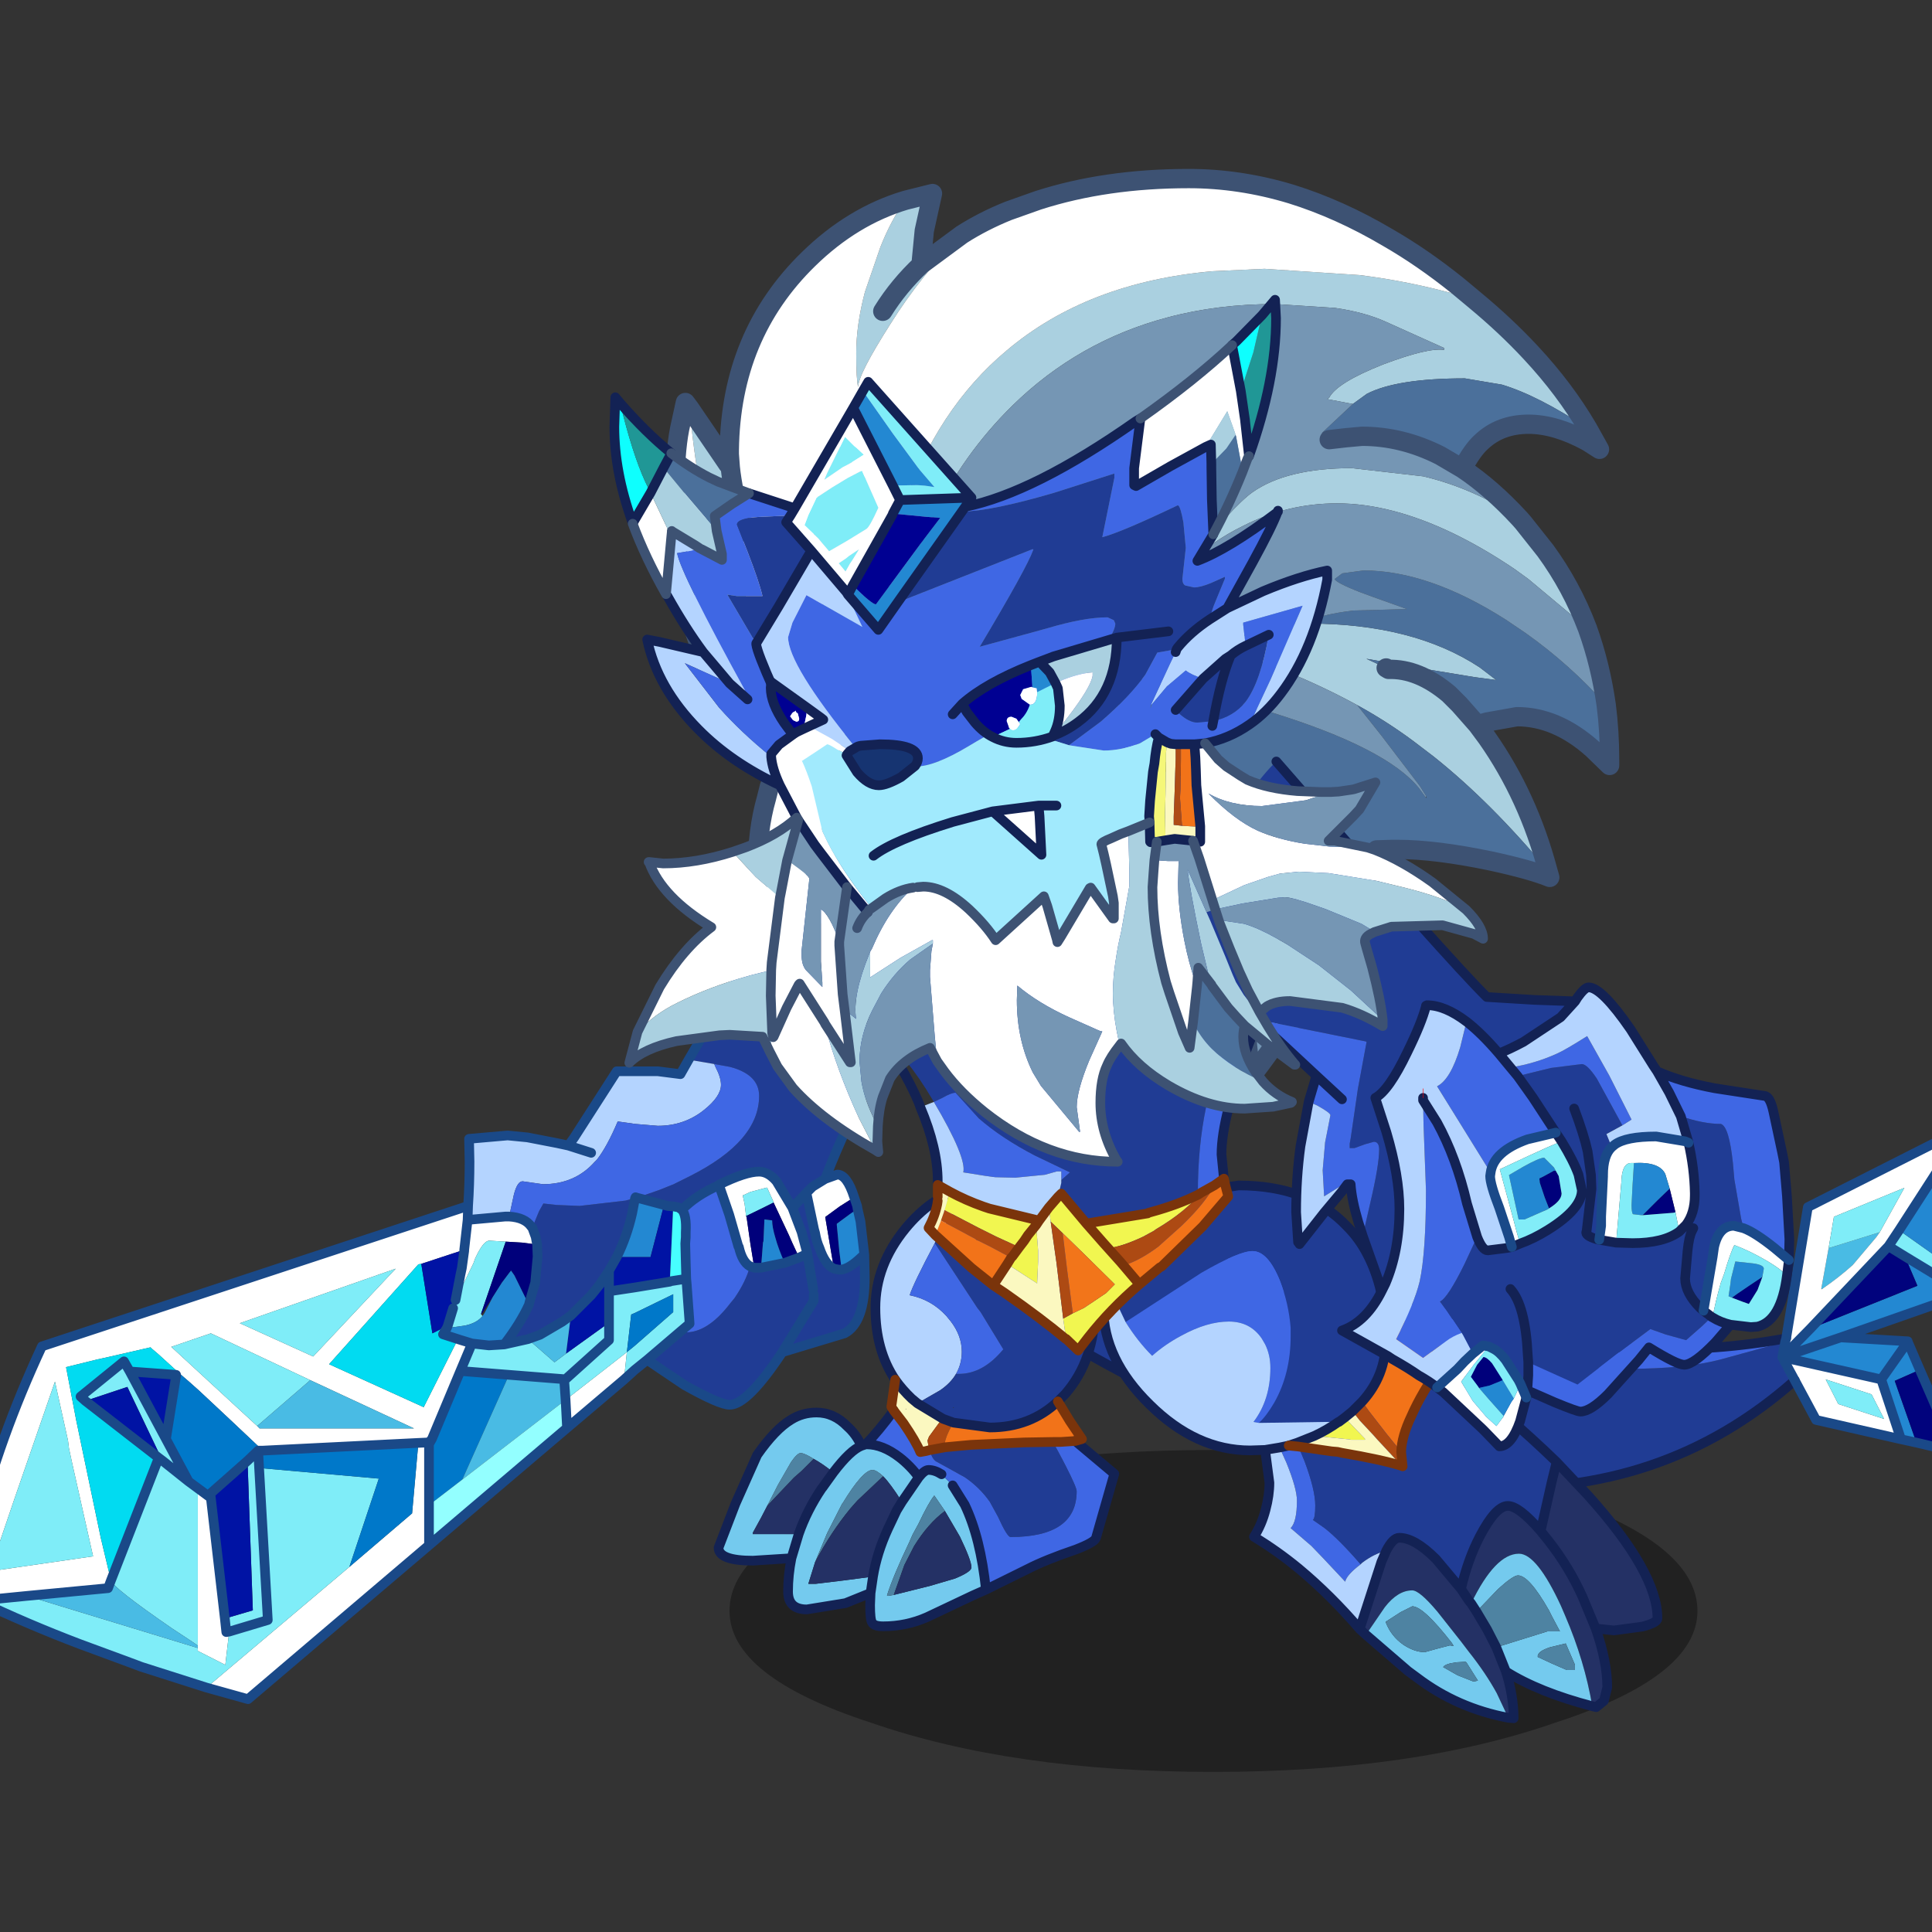 <svg xmlns:ffdec="https://www.free-decompiler.com/flash" xmlns:xlink="http://www.w3.org/1999/xlink" ffdec:objectType="frame" height="90" width="90" xmlns="http://www.w3.org/2000/svg"><rect width="100%" height="100%" fill="#333333" stroke="none"/><use ffdec:characterId="15" height="184.95" transform="matrix(.404 0 0 .404 -9.608 7.86)" width="254.55" xlink:href="#a"/><defs><g id="a" transform="translate(23.8 -19.45)"><use ffdec:characterId="1" height="9.8" transform="matrix(2.011 0 0 3.788 84.1 167.187)" width="55.5" xlink:href="#b"/><use ffdec:characterId="2" height="95.25" transform="translate(76.674 19.471) scale(1.113)" width="98.85" xlink:href="#c"/><use ffdec:characterId="3" height="38.35" transform="translate(121.96 129.388) scale(1.113)" width="94.6" xlink:href="#d"/><use ffdec:characterId="4" height="56.2" transform="translate(126.654 136.128) scale(1.113)" width="58.4" xlink:href="#e"/><use ffdec:characterId="5" height="47.25" transform="translate(82.28 135.486) scale(1.113)" width="42" xlink:href="#f"/><use ffdec:characterId="6" height="87.1" transform="translate(-4.922 99.534) scale(1.113)" width="106.65" xlink:href="#g"/><use ffdec:characterId="7" height="71.95" transform="translate(133.797 87.242) scale(1.113)" width="65.65" xlink:href="#h"/><use ffdec:characterId="8" height="62.15" transform="translate(93.75 87.095) scale(1.113)" width="49.6" xlink:href="#i"/><use ffdec:characterId="9" height="90.3" transform="translate(70.264 34.003) scale(1.113)" width="91" xlink:href="#j"/></g><g id="c"><path d="M34.5-34.05q3.2 2.65 5.8 5.45 3.5 3.75 5.9 7.85-5.1-3.4-8.9-4.55l-3.85-.65q-7.05 0-10.15 1.6l-1.45 1.05-.55-.1-2.1-.4.2-.15q.8-1.55 5.6-3.45 4.65-1.75 6.3-1.5v-.2l-6-2.7q-2.2-1-5.3-1.45l-6.2-.4q-6 0-11.2 1.4-9.2 2.45-16 9.1-5.2 5.1-8.35 11.75-1.65 3.5-2.7 7.55l-3.6-.9-1.3-.35 1.2 3.7 1.05 3.05.65 2.05q-1.4 1.3-2.75 3.8l-.95-1.95-1.2-2.85q-2.4-6.05-2.6-10.6l-.05-.9q0-5.2 1.85-10.05l.25-.7 2.65 3.25.8.9q1.9 1.95 3.65 2.95 3.55-10.35 10.8-16.4 8.35-7.05 21.3-8.2l5.4-.25 9.85.65q5.25.65 10.35 2.1l1.6.5m4.65 22.65.35.4 2.3 2.9q2.7 3.7 4.35 8.05l-6.1-5.1L38.6-6.2q-6.6-4.45-12.5-6-3.05-.8-5.9-.8-5.1 0-9.65 2.3-3.4 1.65-6.15 4.3 5-6.3 7.05-7.75 3.55-2.5 10.3-2.5l7.4.85q5.25 1.25 10 4.4m-4.4 21.35 1 1.35q4.25 6.05 6.3 13.75-5.85-7.05-11.8-11.8l-2.1-1.6Q25.4 9.6 22.3 7.9q-4.2-2.3-9.05-4.15L7.7 1.8v-.15l3.5-1.1Q14.3-.4 16.4-.5h.2l.6-.05Q28.1-.55 35 4l1.7 1.3-2.25-.3-4.85-.8-6.35-1.1 2.05.95.25.15 5.05 1.85 1.2.7 1.1 1.1 1.85 2.1M1.7 23.3q-2.25 7.95-6.9 13.75-4.4 5.55-9.75 7.6l-1.4.55.2-1.65.1-4.55q0-4.85-.45-7.25-.45-2.05-1.7-5.2l-.4-1-1.65.9-.3-4.4 2.8 3.6q2.65 3.75 6.45 10.15 8.9-11.45 9.65-18.2l.05-2.6v-.2l-.15-2.4.1-3.1q.95 2.15 1.45 3.95l.75 3.2.7 3.65.45 3.2m-48.55-46.15 3.95 5.8q.45 5.55 1.45 11.3l1.55 9.35.25 1.5-.65-.75Q-41.85 2-44-6.3l-1.75-8.2q-.75-4.2-1.1-8.35M-24.5-44.4l2.8-.7-.85 3.85-.3 3.1v.4l4.2-3.1q-4.2 4.15-7.4 9.25-3.35 5.25-3.35 6.55-.2-.75-.2-3.5 0-2.95.9-6.35l1.6-4.65q1.15-2.9 2.6-4.85m1.65 6.65q-2.35 2.2-4 4.85 1.65-2.65 4-4.85" fill="#aad0e0" fill-rule="evenodd" transform="translate(49.4 47.65)"/><path d="m46.2-20.75 1.2 2.15-1.25-.8q-3.3-1.8-6.1-1.8-2.95 0-4.9 1.85-.9.8-1.95 2.75l-2.3-1.35q-3.95-2-8.1-2l-1.65.15-1.75.2-.75-.7 3.2-3 1.45-1.05q3.1-1.6 10.15-1.6l3.85.65q3.8 1.15 8.9 4.55M48.1 7.9q.35 2.75.35 5.7v.55l-1.75-1.7Q42.95 9.1 38.85 9.1l-3.1.55-2.7-2.1-1.25-.8Q28.65 4.1 25.55 4.2l-.25-.15-2.05-.95 6.35 1.1 4.85.8 2.25.3L35 4Q28.1-.55 17.2-.55l-.6.05h-.2l.3-.15q1.9-.85 5.2-1.25l5.55-.15-3.5-1.25Q21-4.35 20.15-4.95l-.2-.2.8-.6 2.2-.3q6.75 0 14.75 5.1l2 1.35q4.6 3.25 8.4 7.5m-6.05 17.15.2.7q-1.95-.8-6.1-1.7-5.75-1.2-9.7-1.2h-.55l-1.6.05q-1.1 3.7-3.1 7.85l-.8-6.55-.95-4.7-.05-.15v.2q.45 1.75-2.65 9.05l-3.4 7.4q-.1-3.8-4.55-10.5-3-4.45-6.15-7.4l-2.1-1.65-.75-3.2q-.5-1.8-1.45-3.95L-4.2 4.35h.95l13.35 3.5 3.3.8q11.95 3.7 15.3 7.85l.7.95.05.1v-.2l-.65-1.05-4-5.25-2.5-3.15q3.1 1.7 5.85 3.75l2.1 1.6q5.95 4.75 11.8 11.8m-62.3 1.4q-2.1 1.25-4.45 3.5-4.45 4.25-6.6 10-1.85-7.35-2.1-12.25 3.25-10.25 12.9-21.1l-.3.85q-.4 1.2-.4 3.6l.6 10.6.05.4.3 4.4" fill="#4b709b" fill-rule="evenodd" transform="translate(49.4 47.65)"/><path d="M33.2-16.6q3 2 5.95 5.2-4.75-3.15-10-4.4l-7.4-.85q-6.75 0-10.3 2.5Q9.4-12.7 4.4-6.4q2.75-2.65 6.15-4.3Q15.1-13 20.2-13q2.85 0 5.9.8 5.9 1.55 12.5 6l1.45 1.05 6.1 5.1Q47.5 3.7 48.1 7.9 44.3 3.65 39.7.4l-2-1.35q-8-5.1-14.75-5.1l-2.2.3-.8.6.2.2q.85.6 3.8 1.65l3.5 1.25-5.55.15q-3.3.4-5.2 1.25l-.3.15q-2.1.1-5.2 1.05l-3.5 1.1v.15l5.55 1.95Q18.1 5.6 22.3 7.9l2.5 3.15 4 5.25.65 1.05-.05.1-.7-.95q-3.35-4.15-15.3-7.85l-3.3-.8-13.35-3.5h-.95l2.55 4.95-.1 3.1.15 2.4v.2l-.05 2.6q-.75 6.75-9.65 18.2-3.8-6.4-6.45-10.15l-2.8-3.6-.05-.4-.6-10.6q0-2.4.4-3.6l.3-.85.05-.05V6.4l-.05.2q-9.65 10.85-12.9 21.1l-.05-1.4q0-9.8 3.35-17l.9-1.8q1.35-2.5 2.75-3.8l-.65-2.05-1.05-3.05-1.2-3.7 1.3.35 3.6.9q1.05-4.05 2.7-7.55 3.15-6.65 8.35-11.75 6.8-6.65 16-9.1 5.2-1.4 11.2-1.4l6.2.4q3.1.45 5.3 1.45l6 2.7v.2q-1.65-.25-6.3 1.5-4.8 1.9-5.6 3.45l-.2.15 2.1.4.55.1-3.2 3 .75.7 1.75-.2 1.65-.15q4.15 0 8.1 2l2.3 1.35m-12 47.35-2 3.7q-3.45 6.2-8.05 12.15Q11 38.9 8 31.55q-1.75-4.4-5.6-10.9l-.7 2.65-.45-3.2-.7-3.65 2.1 1.65q3.15 2.95 6.15 7.4 4.45 6.7 4.55 10.5l3.4-7.4q3.1-7.3 2.65-9.05l.05-.05.95 4.7.8 6.55" fill="#7596b4" fill-rule="evenodd" transform="translate(49.4 47.65)"/><path d="m-31.3 39.95-.85 2.6q-3.65-3.25-5.45-6.65-2.25-4.4-2.25-10.9 0-4.15.95-7.45l.3-1.2.7-1.8q-2.55-2.9-4.45-5.9l-2.55-4.6q-3-6.7-3.45-15l-.05-2.7q0-4.5.5-7.05l.6-2.75.45.6q.35 4.15 1.1 8.35L-44-6.3q2.15 8.3 3.7 10.65l.65.75-.25-1.5-1.55-9.35q-1-5.75-1.45-11.3l.25.3-.1-1.35v-.45q.15-11.9 8.2-19.75 4.55-4.45 10.05-6.1-1.45 1.95-2.6 4.85l-1.6 4.65q-.9 3.4-.9 6.35 0 2.75.2 3.5 0-1.3 3.35-6.55 3.2-5.1 7.4-9.25 2.2-1.4 4.8-2.45l3.1-1.1q7-2.25 15.6-2.25 5.3 0 10.6 1.6 5 1.55 10 4.5 3.65 2.1 7.25 5l1.8 1.5-1.6-.5q-5.1-1.45-10.35-2.1l-9.85-.65-5.4.25Q-5.65-35.9-14-28.85q-7.25 6.05-10.8 16.4-1.75-1-3.65-2.95l-.8-.9-2.65-3.25-.25.7Q-34-14-34-8.8l.05.9q.2 4.55 2.6 10.6l1.2 2.85.95 1.95-.9 1.8q-3.35 7.2-3.35 17l.05 1.4q.25 4.9 2.1 12.25m-11.35-56.7q.25 2.45 1.35 6.7-1.1-4.25-1.35-6.7m3 21.85v.2-.2" fill="#fff" fill-rule="evenodd" transform="translate(49.4 47.65)"/><path d="M83.9 13.6q3.2 2.65 5.8 5.45 3.5 3.75 5.9 7.85l1.2 2.15-1.25-.8q-3.3-1.8-6.1-1.8-2.95 0-4.9 1.85-.9.8-1.95 2.75 3 2 5.95 5.2l.35.4 2.3 2.9q2.7 3.7 4.35 8.05 1.35 3.75 1.95 7.95.35 2.75.35 5.7v.55l-1.75-1.7q-3.75-3.35-7.85-3.35l-3.1.55-.7.2-.3.1 1 1.35Q89.4 65 91.45 72.7l.2.7q-1.95-.8-6.1-1.7-5.75-1.2-9.7-1.2h-.55l-1.6.05q-1.1 3.7-3.1 7.85l-2 3.7q-3.45 6.2-8.05 12.15-.15-7.7-3.15-15.05-1.75-4.4-5.6-10.9l-.7 2.65q-2.25 7.95-6.9 13.75-4.4 5.55-9.75 7.6l-1.4.55.2-1.65.1-4.55q0-4.85-.45-7.25-.45-2.05-1.7-5.2l-.4-1-1.65.9q-2.1 1.25-4.45 3.5-4.45 4.25-6.6 10l-.85 2.6q-3.65-3.25-5.45-6.65-2.25-4.4-2.25-10.9 0-4.15.95-7.45l.3-1.2.7-1.8q-2.55-2.9-4.45-5.9L4.5 51.7q-3-6.7-3.45-15L1 34q0-4.5.5-7.05l.6-2.75.45.6 3.95 5.8.25.3-.1-1.35v-.45q.15-11.9 8.2-19.75Q19.4 4.9 24.9 3.25l2.8-.7-.85 3.85-.3 3.1v.4l4.2-3.1q2.2-1.4 4.8-2.45l3.1-1.1Q45.65 1 54.25 1q5.3 0 10.6 1.6 5 1.55 10 4.5 3.65 2.1 7.25 5l1.8 1.5m-75.8 24Q7 33.35 6.75 30.9m15.8-16.15q1.65-2.65 4-4.85M68.8 28.05l1.75-.2 1.65-.15q4.15 0 8.1 2l2.3 1.35M81.2 54.4l1.1 1.1 1.85 2.1m-2.95-3.2q-3.15-2.65-6.25-2.55l-.25-.15" fill="none" stroke="#3d5273" stroke-linecap="round" stroke-linejoin="round" stroke-width="2"/></g><g id="d"><path d="M-34-8.75q5.3 6 17.25 10.15 14.3 5 28.7 5 5.7 0 9.35-.95l6.75-1.85-.3 1.6 1.3 2.4Q1.75 31.8-46.8 3.35q5.2-5.9 9.55-9.55L-34-8.75" fill="#203c94" fill-rule="evenodd" transform="translate(47.3 19.15)"/><path d="M28.05 3.6 21.3 5.45q-3.65.95-9.35.95-14.4 0-28.7-5Q-28.7-2.75-34-8.75l3.3-2.8Q-1.3 8.6 28.15 3.25l-.1.35" fill="#3f67e4" fill-rule="evenodd" transform="translate(47.3 19.15)"/><path d="m32.55-6.1 5.3-1.65-.35.5-2.45 2.9q-1.45 1.3-3.2 2.5l-.05-.1.75-4.15" fill="#49bbe4" fill-rule="evenodd" transform="translate(47.3 19.15)"/><path d="m28.05 3.6.1-.35 2.25-13.6 16.4-8.3-2.85 4.35-4.1 6.35-1.1 1.65-8.1 8.55-2.9 2.95.3-1.6m1 4-1.3-2.4L38 7.5l2.05 6.2-8.8-2-2.2-4.1m8.8-15.35 2.55-4.6-7.3 3-.55 3.25-.75 4.15v.1h.05q1.75-1.2 3.2-2.5l2.45-2.9.35-.5M32.25 7.5l1.3 2.55 4.75 1.55L37 9.05 32.25 7.5" fill="#fff" fill-rule="evenodd" transform="translate(47.3 19.15)"/><path d="m32.55-6.1.55-3.25 7.3-3-2.55 4.6-5.3 1.65m6.2-.2 1.1-1.65 4.1 2.9v-9.25l2.85-4.35V-1.4l-6.35-3.85-1.7-1.05m-6.5 13.8L37 9.05l1.3 2.55-4.75-1.55-1.3-2.55" fill="#7fedf8" fill-rule="evenodd" transform="translate(47.3 19.15)"/><path d="m27.75 5.2 2.9-2.95 11.1-4.45-1.3-3.05L46.8-1.4l-13 4.55 6.95.4v.05L38 7.5l2.75-3.9L42 6.5l-2.6 1.15 2.25 6.4-1.6-.35L38 7.5 27.75 5.2l6.05-2.05-6.05 2.05m12.1-13.15 4.1-6.35v9.25l-4.1-2.9" fill="#2388d2" fill-rule="evenodd" transform="translate(47.3 19.15)"/><path d="m30.65 2.25 8.1-8.55 1.7 1.05 1.3 3.05-11.1 4.45M42 6.5l3.7 8.5-4.05-.95-2.25-6.4L42 6.5" fill="#01037d" fill-rule="evenodd" transform="translate(47.3 19.15)"/><path d="M28.15 3.25Q-1.3 8.6-30.7-11.55l-.75-.5M-46.8 3.35Q1.75 31.8 29.05 7.6" fill="none" stroke="#132254" stroke-linecap="round" stroke-linejoin="round" transform="translate(47.3 19.15)"/><path d="m28.05 3.6.1-.35 2.25-13.6 16.4-8.3V-1.4l-6.35-3.85-1.7-1.05 1.1-1.65 4.1-6.35 2.85-4.35M29.05 7.6l-1.3-2.4.3-1.6m-.3 1.6 2.9-2.95 8.1-8.55M33.8 3.15 27.75 5.2 38 7.5l2.75-3.9v-.05l-6.95-.4 13-4.55m-6.75 15.1-8.8-2-2.2-4.1m11.7-4L42 6.5l3.7 8.5-4.05-.95-1.6-.35L38 7.5" fill="none" stroke="#1a4988" stroke-linecap="round" stroke-linejoin="round" transform="translate(47.3 19.15)"/></g><g id="e"><path d="M-28.25-17.35q.65-2.2 2.45-5 2.4-3.75 5.9-4.45l.4-.05.35-.05 1.8-.3 2.65-.4q7.25 0 11.25 4.25 1.25 1.25 2.1 2.9 1.05 2 1.55 4.55l.1.65.25 2.2v1.55q0 3.6-2.45 6.3l-1 1-.8.65-.6.45h-1.45l-6.7.1h-.15q.75-.65 1.6-2.1 1.7-3 1.7-6.9v-.85q-.2-2.5-1.1-4.85-1.25-3.1-2.85-3.1-1.4 0-5.3 2.25l-7.85 5.1-1.85-3.9M6.35-9.1l.35.2q6.55 5.1 11.55 9.95l-.5 2.05-1.15 5.1q-2.25-2.6-3.4-2.6-1.25 0-2.9 3.15-1.25 2.4-1.95 5.45l-2.6-3.1q-2.2-2.2-3.8-2.2-.65 0-1.35 1.35-1.25.3-2.5 1.25l-.15.15q-2.35-2.7-3.8-3.8L-7 7.05q.25-.15.25-1.5 0-1.6-1.1-4.55L-8.5-.55l3.45.5.6.05.45.1Q.1.8 2.2 1.45l.1.05L2.15 0Q2.2-1.6 3.2-3.7q1.05-2.4 3.15-5.4" fill="#203c94" fill-rule="evenodd" transform="translate(29.2 28.1)"/><path d="M.3-15.25q2.05 2.45 3.75 3.55 1.3.85 2.9 1.65v.05l-.6.9q-2.1 3-3.15 5.4-1 2.1-1.05 3.7L.65-1.85l-1.9-2.45-.1-.15-.55-.75Q.55-7.9.55-11.5v-1.55l-.25-2.2" fill="#f27319" fill-rule="evenodd" transform="translate(29.2 28.1)"/><path d="m-26.4-13.45 7.85-5.1q3.9-2.25 5.3-2.25 1.6 0 2.85 3.1.9 2.35 1.1 4.85v.85q0 3.9-1.7 6.9-.85 1.45-1.6 2.1l-.55-.1q1.75-2.3 1.75-5.6 0-1.35-.55-2.45l-.35-.6q-1.2-1.75-3.4-1.75-2.25 0-4.9 1.45-1.7.9-3.05 2.1-1.5-1.5-2.75-3.5M-9.5-.65l1 .1.65 1.55q1.1 2.95 1.1 4.55 0 1.35-.25 1.5l1.15.8q1.45 1.1 3.8 3.8-1.45 1.1-1.6 1.8l-2.25-2.4-1.25-1.3L-9.3 7.9q.65-.65.65-2.85 0-1.25-1.1-3.95l-.7-1.55.95-.2" fill="#3f67e4" fill-rule="evenodd" transform="translate(29.2 28.1)"/><path d="m-4.3-3.1.6-.45 2.1 2.2v.1H-3l-.3-.05-3.55-.35q1.3-.6 2.5-1.45h.05" fill="#f1f650" fill-rule="evenodd" transform="translate(29.2 28.1)"/><path d="M-2.15 18.35q-3-3.5-6.3-6.25-2.25-1.85-4.65-3.3.8-1.25 1.2-2.8.4-1.5.4-2.8l-.45-3.4-1.55.05q-5.6 0-10.4-4.75-4.8-4.7-4.8-10.05l.45-2.4 1.85 3.9q1.25 2 2.75 3.5 1.35-1.2 3.05-2.1 2.65-1.45 4.9-1.45 2.2 0 3.4 1.75l.35.6q.55 1.1.55 2.45 0 3.3-1.75 5.6l.55.1h.15l6.7-.1h1.4q-1.2.85-2.5 1.45l-1.75.7-.9.3-.95.2.7 1.55q1.1 2.7 1.1 3.95 0 2.2-.65 2.85l2.15 1.85 1.25 1.3 2.25 2.4q.15-.7 1.6-1.8l.15-.15q1.25-.95 2.5-1.25L.1 11.4l-2.25 6.95M-11.95-.2l1.5-.25-1.5.25" fill="#b4d4ff" fill-rule="evenodd" transform="translate(29.2 28.1)"/><path d="m-2.9-4.2 1-1 .55.75.1.15 1.9 2.45L2.15 0l.15 1.5-.1-.05L-.35-1.3l-.4-.45-1.4-1.5-.75-.95" fill="#ad4a13" fill-rule="evenodd" transform="translate(29.2 28.1)"/><path d="m-3.7-3.55.8-.65.75.95 1.4 1.5.4.45L2.2 1.45Q.1.8-4 .1l-.45-.1-.6-.05-3.45-.5-1-.1.9-.3 1.75-.7 3.55.35.3.05h1.4v-.1l-2.1-2.2" fill="#fbf8c0" fill-rule="evenodd" transform="translate(29.2 28.1)"/><path d="M18.25 1.05 21.5 4.5q7.2 8 7.2 12.75 0 .45-1.55.85l-2.95.4-1.9-.2q1.2 3.45 1.2 6.1l-.35 1.4-.8.65-.4-.1q-.8-4.7-2.8-9.35l-.45-1.05q-2.5-5.4-4.35-5.4-2.45 0-4.95 5.15l.55.85 1.1 1.85.95 1.85 1 2.5q.8 2.55.8 4.85l-.55-.05-1.2-2.55q-1.15-2.1-2.9-4.3l-.8-1.05-2.45-3.1q-1.85-2.2-2.6-2.2-1.5 0-2.85 1.75l-1.95 2.85-.65-.6L.1 11.4l.5-1.15Q1.3 8.9 1.95 8.9q1.6 0 3.8 2.2l2.6 3.1q.7-3.05 1.95-5.45 1.65-3.15 2.9-3.15 1.15 0 3.4 2.6l1.15-5.1.5-2.05M22.3 18.3l-1.35-3.25-.35-.75q-1.5-3.1-3.8-5.85l-.2-.25.2.25q2.3 2.75 3.8 5.85l.35.75 1.35 3.25M9.4 15.7l-.25-.3-.8-1.2.8 1.2.25.3" fill="#243165" fill-rule="evenodd" transform="translate(29.2 28.1)"/><path d="M21.95 26.35Q16.4 24.9 13 22.75l-1-2.5 5.3-1.65h1.3l-.85-1.6-.3-.6q-2.05-3.6-3.2-3.6-.5 0-2.05 1.4l-2.25 2.35-.55-.85q2.5-5.15 4.95-5.15 1.85 0 4.35 5.4l.45 1.05q2 4.65 2.8 9.35m-8.7 1.2q-5.3-1-9.45-4.15l-.95-.7-4.35-3.75L.45 16.1q1.35-1.75 2.85-1.75.75 0 2.6 2.2l2.45 3.1.8 1.05q1.75 2.2 2.9 4.3l1.2 2.55m-7.4-7.15 1.35-.35.3.05h.1l-.05-.05-.15-.25Q4.45 16 3.3 16l-1.2.6-1.55 1v.05Q1.1 19.1 2.4 20q1.15.75 2.2.75l1.25-.35m13.35-.55-1.65.4q-1.35.45-1.25 1l1.4.65 1.6.7h.85v-.55l-.95-2.2M8 23.15l1.65.65.45-.1-1.2-1.9-.1-.05-.9.05q-1.2.15-1.4.5l1.5.85" fill="#74caee" fill-rule="evenodd" transform="translate(29.2 28.1)"/><path d="m5.85 20.4-1.25.35q-1.05 0-2.2-.75-1.3-.9-1.85-2.35v-.05l1.55-1 1.2-.6q1.15 0 4.1 3.8l.15.25.05.05h-.1l-.3-.05-1.35.35m4.1-3.85 2.25-2.35q1.55-1.4 2.05-1.4 1.15 0 3.2 3.6l.3.6.85 1.6h-1.3L12 20.25l-.95-1.85-1.1-1.85M8 23.15l-1.5-.85q.2-.35 1.4-.5l.9-.05.1.05 1.2 1.9-.45.1L8 23.15m11.2-3.3.95 2.2v.55h-.85l-1.6-.7-1.4-.65q-.1-.55 1.25-1l1.65-.4" fill="#4e83a2" fill-rule="evenodd" transform="translate(29.2 28.1)"/><path d="M-28.25-17.35q.65-2.2 2.45-5 2.4-3.75 5.9-4.45l.4-.05.35-.05 1.8-.3 2.65-.4q7.25 0 11.25 4.25 1.25 1.25 2.1 2.9 1.05 2 1.55 4.55l.1.65.25 2.2v1.55q0 3.6-2.45 6.3l-1 1-.8.65-.6.45h-.05q-1.2.85-2.5 1.45l-1.75.7-.9.3-.95.2-1.5.25-1.55.05q-5.6 0-10.4-4.75-4.8-4.7-4.8-10.05l.45-2.4M6.35-9.1l.35.2q6.55 5.1 11.55 9.95L21.5 4.5q7.2 8 7.2 12.75 0 .45-1.55.85l-2.95.4-1.9-.2q1.2 3.45 1.2 6.1l-.35 1.4-.8.65-.4-.1Q16.4 24.9 13 22.75q.8 2.55.8 4.85l-.55-.05q-5.3-1-9.45-4.15l-.95-.7-4.35-3.75-.65-.6q-3-3.5-6.3-6.25-2.25-1.85-4.65-3.3.8-1.25 1.2-2.8.4-1.5.4-2.8l-.45-3.4M.6 10.25Q1.3 8.9 1.95 8.9q1.6 0 3.8 2.2l2.6 3.1q.7-3.05 1.95-5.45 1.65-3.15 2.9-3.15 1.15 0 3.4 2.6l1.15-5.1.5-2.05m-20.4 17.3L.1 11.4l.5-1.15m16-2.05.2.25q2.3 2.75 3.8 5.85l.35.75 1.35 3.25M12 20.25l1 2.5M9.4 15.7l.55.85 1.1 1.85.95 1.85M8.35 14.2l.8 1.2.25.3" fill="none" stroke="#132254" stroke-linecap="round" stroke-linejoin="round" transform="translate(29.2 28.1)"/><path d="M.3-15.25q2.05 2.45 3.75 3.55 1.3.85 2.9 1.65m0 .05-.6.9q-2.1 3-3.15 5.4-1 2.1-1.05 3.7l.15 1.5-.1-.05Q.1.8-4 .1l-.45-.1-.6-.05-3.45-.5-1-.1" fill="none" stroke="#7a340b" stroke-linecap="round" stroke-linejoin="round" transform="translate(29.2 28.1)"/></g><g id="f"><path d="M5.45-22.5 2.2-17.15l-.3.6q-2.25 4.25-2.6 5.4Q1.55-10.7 3.1-9l.45.55Q4.7-6.95 4.7-5.3q0 1.25-.6 2.3-.55.95-1.65 1.7L.1.05l-.6-.5q-.95-.9-1.7-1.95-2.05-3.05-2.05-7.45t3.1-8.2q2.5-3.05 5.8-4.2l.8-.25" fill="#b4d4ff" fill-rule="evenodd" transform="translate(21 23.6)"/><path d="m5.45-22.5.55-.15h.65H6l-.55.15.05-.05 1.95-.55q3.45 0 6.5 2.35 4.55 3.55 4.55 10.8 0 5.5-3.1 9.05l-.75.75q-2.85 2.7-7.05 2.7l-3.75-.5-1.1-.4L.1.05 2.45-1.3Q3.55-2.05 4.1-3h.3Q6.9-3 9-5.55L6.65-9.4l-.35-.45-4.4-6.7.3-.6 3.25-5.35M3.8.55l.1-.1h-.1v.1M1.35 4.9l1.6-.3 2.7-.25 5.5-.25 3-.05.65 1.2.65 1.25q1.15 2.25 1.15 2.65 0 4.75-6.85 4.75-.35 0-1.3-2.1l-.85-1.55Q6.55 8.75 5 7.7L2 6.05q-.4-.3-.65-1.15" fill="#203c94" fill-rule="evenodd" transform="translate(21 23.6)"/><path d="m7.2 19.35-1.35.6L1.1 22.2q-2.15.95-4.55.95-.95 0-1.15-.4-.2-.3-.2-1.8l.05-1.25-2.6 1.05-4 .65q-1.95 0-1.95-1.85 0-1.7.35-3.45H-13l-3.95.25q-3.55 0-3.55-1.35l1.75-4.55 2.25-5.05q1.85-2.65 3.5-3.65Q-11.8 1-10.35 1q1.8 0 3.2 1.45.9.8 1.45 2l.45-.15h.1q1.65 0 3.4 1.35 1.1.85 2 2.05.6-.75 1-.75.65 0 1.35.45l1.15 1.15 1.25 2q1.65 3.45 2.2 8.8M-10.65 5.8q-.95-.6-1.35-.6-.35 0-1 .95l-1.35 2.35-1.1 2.15-.65 1.25-.85 1.55v.15h4.75q.85-2.45 2.4-4.75l.05-.05 1.15-1.6q-1.2-.95-2.05-1.4m4.95-1.35q-1.15.45-2.9 2.75 1.75-2.3 2.9-2.75m2.25 3.15q-.7-.65-1.1-.65-1 0-3.1 3.45l-.05.05-1.55 3.05-1.25 3-.7 2.25h.75l2.9-.35 3.05-.4-.25 1.7.25-1.7q.4-2.45 1.55-4.95l.9-1.9.55-.9q-1.2-1.9-1.95-2.65m3.7.1-1.75 2.55L.25 7.7m2.7 3.5-1.1-1.6q-.55.65-1.65 2.95l-.6 1.1-.35.8q-1.65 3.45-2.3 5.5l.1.05.6-.1 3.8-.95L4 18.2q1.7-.7 1.7-1.15 0-.7-1.2-3.2L2.95 11.2m-15.9 4.9.75-2.5-.75 2.5" fill="#74caee" fill-rule="evenodd" transform="translate(21 23.6)"/><path d="m1.9-16.55 4.4 6.7.35.45L9-5.55Q6.9-3 4.4-3h-.3q.6-1.05.6-2.3 0-1.65-1.15-3.15L3.1-9q-1.55-1.7-3.8-2.15.35-1.15 2.6-5.4m-7.1 20.8Q-3.9 2.9-2.35.8l1 1.3Q-.05 4 .4 5.1L.95 5l.4-.1q.25.85.65 1.15L5 7.7q1.55 1.05 2.6 2.55l.85 1.55q.95 2.1 1.3 2.1 6.85 0 6.85-4.75 0-.4-1.15-2.65l-.65-1.25-.65-1.2h.8l1.5-.1 4.05 3.4L18.6 14q-.15.45-2.1 1.2-3.1 1.05-4.95 2L7.2 19.35Q6.65 14 5 10.55l-1.25-2L2.6 7.4q-.7-.45-1.35-.45-.4 0-1 .75-.9-1.2-2-2.05Q-3.5 4.3-5.15 4.3l-.05-.05" fill="#3f67e4" fill-rule="evenodd" transform="translate(21 23.6)"/><path d="m.1.05 2.65 1.6L2.4 2l-.15.2-.95 1.3-.15.4.05.3.15.7-.4.1-.55.1q-.45-1.1-1.75-3l-1-1.3-.25-.4.4-2.8q.75 1.05 1.7 1.95l.6.5m-1.15.6V.6l-.1.05h.1" fill="#fbf8c0" fill-rule="evenodd" transform="translate(21 23.6)"/><path d="m2.75 1.65 1.1.4-.35.6-.1.2q-.5 1-.5 1.7l.05.05-1.6.3-.15-.7-.05-.3.15-.4.95-1.3.15-.2.35-.35" fill="#ad4a13" fill-rule="evenodd" transform="translate(21 23.6)"/><path d="m3.85 2.05 3.75.5q4.2 0 7.05-2.7L15.9 1.9l1.25 1.85-.7.2-1.5.1h-.8l-3 .05-5.5.25-2.7.25-.05-.05q0-.7.5-1.7l.1-.2.35-.6" fill="#f27319" fill-rule="evenodd" transform="translate(21 23.6)"/><path d="m-15.45 10.65 1.1-2.15L-13 6.15q.65-.95 1-.95.4 0 1.35.6l-1.25 1.25-.8.7-2.75 2.9m4.95 5.85 1.25-3 1.55-3.05.05-.05q2.1-3.45 3.1-3.45.4 0 1.1.65l-2.65 2.5-.75.85q-2.05 2.5-3.65 5.55m8.15 3.4-.6.1-.1-.05q.65-2.05 2.3-5.5l.35-.8.6-1.1q1.1-2.3 1.65-2.95l1.1 1.6q-1.75 1.3-3.2 3.65l-1 1.95-1.1 3.1" fill="#4e83a2" fill-rule="evenodd" transform="translate(21 23.6)"/><path d="m-15.45 10.65 2.75-2.9.8-.7 1.25-1.25q.85.45 2.05 1.4l-1.15 1.6-.05.05q-1.55 2.3-2.4 4.75h-4.75v-.15l.85-1.55.65-1.25m12-3.05q.75.75 1.95 2.65l-.55.9-.9 1.9Q-4.1 15.55-4.5 18l-3.05.4-2.9.35h-.75l.7-2.25q1.6-3.05 3.65-5.55l.75-.85 2.65-2.5m6.4 3.6 1.55 2.65q1.2 2.5 1.2 3.2 0 .45-1.7 1.15l-2.55.75-3.8.95 1.1-3.1 1-1.95q1.45-2.35 3.2-3.65" fill="#243165" fill-rule="evenodd" transform="translate(21 23.6)"/><path d="M6.65-22.65H6l-.55.15-.8.25q-3.3 1.15-5.8 4.2-3.1 3.8-3.1 8.2 0 4.4 2.05 7.45.75 1.05 1.7 1.95l.6.5 2.65 1.6 1.1.4 3.75.5q4.2 0 7.05-2.7l.75-.75q3.1-3.55 3.1-9.05 0-7.25-4.55-10.8-3.05-2.35-6.5-2.35l-1.95.55-.85.3m2.55 41.6-1.35.6L1.1 22.2q-2.15.95-4.55.95-.95 0-1.15-.4-.2-.3-.2-1.8l.05-1.25-2.6 1.05-4 .65q-1.95 0-1.95-1.85 0-1.7.35-3.45H-13l-3.95.25q-3.55 0-3.55-1.35l1.75-4.55 2.25-5.05q1.85-2.65 3.5-3.65Q-11.8 1-10.35 1q1.8 0 3.2 1.45.9.8 1.45 2l.45-.15.05-.05Q-3.9 2.9-2.35.8m-2.8 3.5q1.65 0 3.4 1.35 1.1.85 2 2.05.6-.75 1-.75.65 0 1.35.45m1.15 1.15 1.25 2q1.65 3.45 2.2 8.8l4.35-2.15q1.85-.95 4.95-2 1.95-.75 2.1-1.2l1.9-6.65-4.05-3.4M-8.6 7.2q1.75-2.3 2.9-2.75m-6.5 9.15q.85-2.45 2.4-4.75l.05-.05 1.15-1.6m3.35-2.9h.1m3.65 5.95L.25 7.7M-4.5 18q.4-2.45 1.55-4.95l.9-1.9.55-.9m-3.25 9.45.25-1.7m-7.7-4.4-.75 2.5" fill="none" stroke="#132254" stroke-linecap="round" stroke-linejoin="round" transform="translate(21 23.6)"/><path d="M-2.35.8-2.6.4l.4-2.8M-2.35.8l1 1.3Q-.05 4 .4 5.1L.95 5l.4-.1 1.6-.3 2.7-.25 5.5-.25 3-.05h.8l1.5-.1.7-.2L15.9 1.9 14.65-.15" fill="none" stroke="#7a340b" stroke-linecap="round" stroke-linejoin="round" transform="translate(21 23.6)"/></g><g id="g"><path d="m36.55-10.85-1.3.8-.65.65-1.45 1.55L34.6-9.4l.8 3.8.1.35q.15.9.45 1.55.6 1.75 1.5 2.15l.5.1h.3q.85-.15 2-1.25l.35-.3.05 2.35q0 4.7-2.1 5.8L32.1 7.1q-3.6 5.45-5.45 5.45-1.05 0-4.7-2.05L18.1 7.9 21.5 5l.6.05q2.3 0 4.6-3l.45-.55q1.2-1.75 1.6-3.3l.45.15h.7l2.45-.5 1.5-.55.85-.4-.6-2.25-.4-1.05-.55-1.45-1.65-2.75q-.85-1-1.8-1-1.4 0-4.15 1.35v.05q-2.4 1.05-3.85 2.55l-.35-.25-.55-.1-.6-.05-.35-.1-2.8-.75 2.3-.8 1.5-.6 1.7-.85q7.15-3.6 7.15-8.3 0-2.2-3-3l-1.65-.3-2.65-.45 2.95-5.05q4.4-6.95 10.3-14.8l17.15 1.1Q47-33.6 40.85-20.55q-3.05 6.3-4.3 9.7M6.7-4.05l-.15-.8-.35-.95.7-1.7.45-.8 1.35.15 2.4.1 4.75-.55.95-.25v.25-.25h.05l-.05.25-.25 1.3q-.55 2.45-1.6 4.55l-.8 1.4-1 1.5-.85 1.05-2.1 2.1-.9.65L7 5.3l-1.25.45-2.45.55q1.65-2.15 2.55-4.1l.1-.4.55-1.9.25-2.7-.05-1.25M35.35 1.1v.7L32.1 7.1l3.25-5.3v-.7M35.3.55l-.6-3.65.6 3.65" fill="#203c94" fill-rule="evenodd" transform="translate(53.35 43.55)"/><path d="m34.6-9.4.65-.65 1.3-.8 1.25-.45q1 0 1.75 2.35l-1.5.95-1.5 1.1.9 5.35q-.9-.4-1.5-2.15-.3-.65-.45-1.55l-.1-.35-.8-3.8m-9.05-.8v-.05q2.75-1.35 4.15-1.35.95 0 1.8 1l1.65 2.75.55 1.45.4 1.05.6 2.25-.85.4-.7-1.5-.35-.8-1.6-3.4v-.05l-.65-1.45-.05-.05-1.7.45-.75.35H28l.2.9.15 1.25.05.1.4 2.8.4 2.45-.45-.15q-.8-.45-1.15-2l-.05-.05-.95-3.3-1.05-3.05M-5.3-2.05l-.3.05-9.25 10.35 9.8 4.45 3.55-7.05.15.05 1.3.4-1.2 2.85-2.95 7.05-.3.35-1.1.05 1.1-.05V27.1l-18.75 15.95-4.3-1.2 14.8-12.5 6.5-5.55.65-7.3-16.1.8q-3.65-3.45-6.6-6.2-1.05-.95-2.05-1.8l-2.2-2-.65-.55-.15-.15-4.8 1.1-.7.15-3.25.8 1.05 5.5.75 3.6 1.8 8.6 1.05 4.4-.3.8-8.4.8-5.05.5-1.65-.75 1.5-6.85Q-49 15.95-44.6 6.5L-.45-8.05-.5-6.6l-.35 3.1.35-3.1 3.9-.35h.4q1.65.1 2.3 1.05l.1.1.35.95.15.8-1.15-.15-.4-.05-1.7-.1-1.7-.1q-.6 0-1.4 1.7l-.05.1-.2.55-1.85 3.8.5-2.6.15-.7.25-1.8v-.1H-.9l-4.4 1.45m14.95 14.1L16 7.1l-.3 2.85-5.9 5-.15-2.9m-26.15-4.5 8.55-9.1L-24.1 4.1l7.6 3.45m-5.8 7.2.25.25h16l-10.75-5-10.3-4.85-4.1 1.4 8.9 8.2m-6.15 6.45 1.35 1 1.45 12.5.15 1.4.3-.05-.4 3.45-2.85-1.45V21.2m-13.45-4.95-1.35-6.1-4.2 12.15-2.55 7.5 10.7-1.55-2.2-9.8-.3-1.4-.1-.8" fill="#fff" fill-rule="evenodd" transform="translate(53.35 43.55)"/><path d="m28.35-7-.15-1.25-.2-.9h.05l.75-.35 1.7-.45.05.05.65 1.45v.05l-1.1.55-1.75.85m-31 11.6.1-.25.55-1.8.25-.85L.1-2.1l.2-.55.05-.1q.8-1.7 1.4-1.7l1.7.1L.9 3.1v.1l.15.15q-.6.75-1.85 1l-1.85.25M-51.2 32.85l5.05-.5 17.7 5.4v.3l2.85 1.45.4-3.45-.3.05-.15-1.4 2.9-.85-.55-15.5 1.1-1.05.1 1.8 12.4 1.1-3.05 9.15-14.8 12.5-6.75-2.15-1.2-.45-5.15-1.9q-5.4-2.05-10.55-4.5m49.95-23.8 1.2-2.85 1.75.2 1.6-.1 2.45-.55 2.75 2.4 1.2-.9 4.45-3.2V.8L16.8.4v2.65V.4l3.65-.6.1-.05 1.6-.25.05.55.3 4.1-1 .85-3.4 2.9-1.3 1.05v-2.5 2.5l-1.1 1L16 7.1l-6.35 4.95L9.5 9.9h.15l4.5-4.05v-1.8 1.8L9.65 9.9H9.5l-5.7-.45-5.05-.4m18.05-2.6 4-3.5V1.1l-4 1.95-.35.15L16 7.1l.8-.65m-33.3 1.1-7.6-3.45 16.15-5.65-8.55 9.1m-.3 2.45-5.5 4.75-8.9-8.2 4.1-1.4L-16.8 10m-23.3 2.15-.5-.45 4.5-3.65.6 1.05 3.75 7 2.35 4.4.95.7v16.3l-.65-.45-2.05-1.35q-6.1-4.2-6.3-4.95l4.95-12.7.4.3 2.7 2.15-2.7-2.15-3.65-7.65-4.35 1.45m18 6.95.9 15.75-4 1.2 4-1.2-.9-15.75m-19.8-2.85.1.8.3 1.4 2.2 9.8L-50 29.8l2.55-7.5 4.2-12.15 1.35 6.1" fill="#7fedf8" fill-rule="evenodd" transform="translate(53.35 43.55)"/><path d="m37.45-1.55-.9-5.35 1.5-1.1 1.5-.95.3.9.05.3-.8.55-1.35 1v.15l.25 2.6.25 2h-.3l-.5-.1M31.2-8.4 32.8-5l.35.8.7 1.5-1.5.55Q31.7-3.6 31.4-4.7q-.35-1.15-.35-1.85l-.8-.1-.1 2.25-.05.15-.2 2.6h-.7l-.4-2.45-.4-2.8-.05-.1 1.75-.85 1.1-.55M3.45-4.35l1.7.1.4.05 1.15.15.05 1.25L6.5-.1l-.55 1.9-.1.4-1.5-3.05-.35-.5-.2.25-.75 1-.95 1.5L.95 3.15.9 3.1l2.55-7.45" fill="#00007b" fill-rule="evenodd" transform="translate(53.35 43.55)"/><path d="m17.05-8.9 2.8.75-1.4 5.4h-3.5q1.05-2.1 1.6-4.55l.25-1.3.05-.25.05-.1.15.05M29.9-1.65l.2-2.6.05-.15.1-2.25.8.1q0 .7.35 1.85.3 1.1.95 2.55l-2.45.5m8.35.2-.25-2-.25-2.6v-.15l1.35-1 .8-.55.3 1.3.4 3.45-.35.3q-1.15 1.1-2 1.25M-1.5 5.75l-1.55-.5.4-.65 1.85-.25q1.25-.25 1.85-1l.2-.3.85-1.65.95-1.5.75-1 .2-.25.35.5 1.5 3.05q-.9 1.95-2.55 4.1l-1.6.1-1.75-.2-1.3-.4-.15-.05M16.8-8.6v5.85-5.85" fill="#2388d2" fill-rule="evenodd" transform="translate(53.35 43.55)"/><path d="m22.4-23.2 2.65.45.15.35q.55 1.05.55 1.8 0 1.2-1.75 2.6-2.05 1.65-4.8 1.65l-2.4-.2-.3-.05-1.45-.2q-1.1 2.6-2.15 3.95l-.25.25q-2.05 2.3-5.35 2.3l-2.1-.3q-.55 0-.9 1.35l-.5 2.3h-.4l-3.9.35.05-1.45q.15-2.2.15-4.6L-.35-15l4-.35 2.05.2 3.1.6 1.15.25.6-.85 4.4-6.85h4.25l2.35.3.85-1.5M16.8-22v5.45V-22m-4.5 8.45-2.35-.75 2.35.75" fill="#b4d4ff" fill-rule="evenodd" transform="translate(53.35 43.55)"/><path d="m-1.5 5.75-3.55 7.05-9.8-4.45L-5.6-2l.3-.05 1.15 7.2 1.6-.8-.1.25-.4.65 1.55.5m-35.95 25-1.05-4.4-1.8-8.6-.75-3.6-1.05-5.5 3.25-.8.7-.15 4.8-1.1.15.15.65.55 2.2 2-.35.2v-.05l-4.8-.35-.6-1.05-4.5 3.65.5.45 7.6 5.9-4.95 12.7" fill="#01dbf1" fill-rule="evenodd" transform="translate(53.35 43.55)"/><path d="m19.85-8.15.35.1.6.05-.35 7.8-3.65.6-2.65.4v3.25L9.7 7.25l.5-3.95 2.1-2.1.85-1.05 1-1.5.8-1.4h3.5l1.4-5.4m-22.4 12.5-1.6.8-1.15-7.2L-.9-3.5l.05.1-.25 1.8-.15.7-.5 2.6-.25.85-.55 1.8m16.7-5.7V.8v-2.15M-35.5 9.1l4.8.35v.1l-1.05 6.55-3.75-7m8.4 13.1-.05-.45 3.85-3.4.55 15.5-2.9.85-1.45-12.5m-5-3.85-.4-.3-7.6-5.9 4.35-1.45 3.65 7.65m48.9-21.1V.4v-3.15" fill="#0013a4" fill-rule="evenodd" transform="translate(53.35 43.55)"/><path d="m25.05-22.75 1.65.3q3 .8 3 3 0 4.7-7.15 8.3l-1.7.85-1.5.6-2.3.8-.15-.05-.05.1h-.05l-.95.25-4.75.55-2.4-.1-1.35-.15-.45.8-.7 1.7-.1-.1q-.65-.95-2.3-1.05l.5-2.3q.35-1.35.9-1.35l2.1.3q3.3 0 5.35-2.3l.25-.25q1.05-1.35 2.15-3.95l1.45.2.3.05v7.7-7.7l2.4.2q2.75 0 4.8-1.65 1.75-1.4 1.75-2.6 0-.75-.55-1.8l-.15-.35M21.7-7.65q1.45-1.5 3.85-2.55l1.05 3.05.95 3.3.05.05q.35 1.55 1.15 2-.4 1.55-1.6 3.3l-.45.55q-2.3 3-4.6 3L21.5 5l1-.85-.3-4.1-.05-.55-.05-1.75-.05-1.9.05-.65v-.5q.1-1.8-.4-2.35" fill="#3f67e4" fill-rule="evenodd" transform="translate(53.35 43.55)"/><path d="m20.8-8 .55.1.35.25q.5.55.4 2.35v.5l-.05.65.05 1.9.05 1.75-1.6.25-.1.05.35-7.8" fill="#47ffff" fill-rule="evenodd" transform="translate(53.35 43.55)"/><path d="M-30.35 9.3q1 .85 2.05 1.8 2.95 2.75 6.6 6.2l16.1-.8-.65 7.3-6.5 5.55 3.05-9.15-12.4-1.1-.1-1.8-1.1 1.05-3.85 3.4.05.45-1.35-1-.95-.7-2.35-4.4 1.05-6.55V9.5l.35-.2m26.15 6.8 2.95-7.05 5.05.4-4.85 10.85-3.45 2.65v-6.5h.1l.2-.35m21-13.05 4-1.95v1.85l-4 3.5v-3.4 3.4l-.8.65.45-3.9.35-.15m-39 14.25h.5-.5" fill="#0078c9" fill-rule="evenodd" transform="translate(53.35 43.55)"/><path d="m-46.15 32.35 8.4-.8.3-.8q.2.75 6.3 4.95l2.05 1.35.65.45v.25l-17.7-5.4m51.9-26.6L7 5.3l2.3-1.35.9-.65-.5 3.95-1.2.9-2.75-2.4M9.5 9.9l.15 2.15-10.7 8.25L3.8 9.45l5.7.45m-26.3.1 10.75 5h-16l-.25-.25 5.5-4.75" fill="#49bbe4" fill-rule="evenodd" transform="translate(53.35 43.55)"/><path d="m9.65 12.05.15 2.9L-4.5 27.1v-4.15l3.45-2.65 10.7-8.25" fill="#93ffff" fill-rule="evenodd" transform="translate(53.35 43.55)"/><path d="m34.6-9.4.65-.65 1.3-.8q1.25-3.4 4.3-9.7Q47-33.6 52.8-41.95l-17.15-1.1q-5.9 7.85-10.3 14.8L22.4-23.2l-.85 1.5-2.35-.3h-4.25l-4.4 6.85-.6.85 2.35.75m4.75 4.65 2.8.75.35.1.6.05.55.1.35.25q1.45-1.5 3.85-2.55v-.05q2.75-1.35 4.15-1.35.95 0 1.8 1l1.65 2.75L34.6-9.4l.8 3.8.1.35q.15.9.45 1.55.6 1.75 1.5 2.15l.5.1h.3q.85-.15 2-1.25l.35-.3-.4-3.45-.3-1.3-.05-.3-.3-.9q-.75-2.35-1.75-2.35l-1.25.45m-2.7 8.15.85-.4-.6-2.25-.4-1.05-.55-1.45m-.8 5.7 1.5-.55M29.2-1.65h.7l2.45-.5m-3.6.35.45.15M-.45-8.05q.15-2.2.15-4.6L-.35-15l4-.35 2.05.2 3.1.6 1.15.25M-1.5 5.75l-1.55-.5.4-.65.1-.25.55-1.8M-.85-3.5l.35-3.1.05-1.45L-44.6 6.5q-4.4 9.45-6.75 18.75l-1.5 6.85 1.65.75 5.05-.5 8.4-.8.3-.8 4.95-12.7-7.6-5.9-.5-.45 4.5-3.65.6 1.05 4.8.35v.1l-1.05 6.55 2.35 4.4.95.7 1.35 1-.05-.45 3.85-3.4 1.1-1.05.1 1.8.9 15.75-4 1.2-.3.05-.15-1.4-1.45-12.5m5.4-4.9 16.1-.8 1.1-.05.3-.35 2.95-7.05 1.2-2.85-1.3-.4-.15-.05m.65-9.15v-.1m0 .1-.25 1.8-.15.7-.5 2.6M6.7-4.05l-.15-.8-.35-.95-.1-.1q-.65-.95-2.3-1.05h-.4l-3.9.35m7.2 2.55.05 1.25L6.5-.1l-.55 1.9-.1.4q-.9 1.95-2.55 4.1l2.45-.55L7 5.3l2.3-1.35.9-.65 2.1-2.1.85-1.05 1-1.5.8-1.4q1.05-2.1 1.6-4.55l.25-1.3.05-.25.05-.1.15.05m8.5-1.3 1.05 3.05.95 3.3.05.05q.35 1.55 1.15 2M21.5 5l-3.4 2.9 3.85 2.6q3.65 2.05 4.7 2.05 1.85 0 5.45-5.45l3.25-5.3v-.7M21.7-7.65q.5.55.4 2.35v.5l-.05.65.05 1.9.05 1.75.05.55.3 4.1-1 .85M20.45-.2l.1-.05 1.6-.25M16.8 8.95l1.3-1.05M16.8.4l-2.65.4v5.05L9.65 9.9H9.5l.15 2.15.15 2.9 5.9-5 1.1-1M14.15.8v-2.15M16.8.4l3.65-.6M-.05 6.2l1.75.2 1.6-.1m-7.8 10.15h.1l.2-.35m2.95-7.05 5.05.4 5.7.45m-14 13.05v4.15L9.8 14.95m-14.3 1.5v6.5m-17.2-5.65h-.5m-5.35 24.55 4.3 1.2L-4.5 27.1m-27.6-8.75-.4-.3m.4.3 2.7 2.15m-2.35-4.4-3.75-7m7.95 32.75-6.75-2.15-1.2-.45-5.15-1.9q-5.4-2.05-10.55-4.5M40.6-3l.05 2.35q0 4.7-2.1 5.8L32.1 7.1m2.6-10.2.6 3.65" fill="none" stroke="#1a4988" stroke-linecap="round" stroke-linejoin="round" transform="translate(53.35 43.55)"/></g><g id="h"><path d="m-11.85 13.7.8-3.5q.9-3.85.9-5.45 0-.8-.55-.8l-.9.25-1.1.4h-.5v-.45l.1-.55.75-5.15.9-4.85-.1-.05-11.4-2.3-8.9-8.8q1.25-3.1 4.35-8.45 4.2-7.15 6.7-9.45Q-2.95-14.95 1-11.05l4.95.3 4.2.15-1.5 1.65L4.8-6.4q-1.5.8-2.55 1.2Q.45-7.3-1.1-8.5q-2.25-1.7-4.1-1.7l-.1.05v.05q-.45 1.75-1.95 4.8-1.9 3.95-3.3 4.7l1.15 3.55q1.35 4.55 1.35 7.95 0 4.35-1.45 7.75l-.35.7-2-5.65M0 13.8q.55 1.4 1.1 1.4l2-.25.5-.1.85-.35q1.4-.5 2.85-1.4 3.55-2.2 3.55-4.15l-.35-1.6Q10 5.95 8.75 3.9l-.6-.9L5.8-.6l-.6-.85-1-1.4 3.45-.85 3.2-.4q.55 0 1.55 1.5l2.65 4.85-1.65.9.55 1.35q-.9.85-.9 2.9v.15l-.2 4.15v.95l-.2 1.45 1.75.3 1.7.05q3.2 0 4.85-1.2l.7-.7q.9-1.2.9-3.05v-.25q-.05-2.55-.65-5.2l-.05-.2-.75-2.55q2.35.8 4.15.8.85.25 1.25 4.05l.15 1.7.7 4.05.25 1-1-.25q-1.55 0-2.05 2.2l-.15 1.05-.95 5.55-.35-.3q-1.55-1.55-1.55-3.05l.25-2.85q.15-1.45.45-2.05l.15-.3-.15.3q-.3.6-.45 2.05l-.25 2.85q0 1.5 1.55 3.05l.35.3.85.65-1 .95-1.65 1.45-2.15-.6-1.55-.55L14.4 26l-4 3.1-5.1-2.3v1.35l-.1 1.55-.1.75-.6-1.4-.2-.4-1.35-2.1Q2.3 25.7 1.7 25.4l-.5-.25-.6-.1-1.05.85-1-1.9-.15-.25-1.55-2.3-.7-.95q.8-.35 2.55-3.9L0 13.8M10.05.5q1 2.65 1.4 4.45l.35 2.45.05 1.45-.5 4.3-.05.2q0 .4 1.3.75h.05-.05q-1.3-.35-1.3-.75l.05-.2.5-4.3-.05-1.45-.35-2.45q-.4-1.8-1.4-4.45m-6.6 18.7q1.55 1.7 1.8 6.9l.05.7-.05-.7q-.25-5.2-1.8-6.9" fill="#203c94" fill-rule="evenodd" transform="translate(32.8 35.95)"/><path d="m-22.95-8.75 11.4 2.3.1.05-.9 4.85-.75 5.15-.1.55v.45h.5l1.1-.4.9-.25q.55 0 .55.8 0 1.6-.9 5.45l-.8 3.5-.45-1.4q-.7-2.35-.8-3.95h-.35l-.6.8.05-.7-1.85 1.15-.15-2.7.25-2.9.15-.75.4-2.05q0-.25-1.35-1l-.9-.4.8-2.7-3.65-3.4-2.65-2.45m21.85.25Q.45-7.3 2.25-5.2l1.2 1.45Q6-4.15 8.3-5.2q.8-.35 3.1-1.8l2.3 4.1L16 1.65l-.95.6L12.4-2.6q-1-1.5-1.55-1.5l-3.2.4-3.45.85-.75-.9.75.9 1 1.4.6.85L8.15 3l-2.95.7Q1.7 4.95 1.4 7.15L-2.1 1.5l-2.05-3.3q1.4-.7 2.4-4.05l.65-2.65M-14-.45l-2.65-2.45L-14-.45m8.4.1 1.45 2.3q2 3.65 3.1 8.4L0 13.8l-1.3 2.8q-1.75 3.55-2.55 3.9l.7.95 1.55 2.3q-.95.35-1.6.85l-2.4 1.75-2.8-1.95q1.9-3.7 2.45-6 .65-3 .65-9.45l-.25-6.75-.05-2.55m24.25-3q2.5 1.1 5.95 1.75l5.2.8q.55.05.9 1.65l.9 4.2.2 1 .3 3.55.25 4.45-.05 2.15-1.5-1.25q-2-1.6-3.2-2.05l-.25-1-.7-4.05-.15-1.7q-.4-3.8-1.25-4.05-1.8 0-4.15-.8l-1.2-2.45-1.25-2.2m7.6 26.25-1.55 1.8q-2.25 2.35-3.25 2.35-.75 0-3.65-1.8l-1.05 1.3-3.2 3.55q-1.8 1.8-2.85 1.8-.35 0-2.65-.95L5.2 29.7l.1-1.55V26.8l5.1 2.3 4-3.1 3.55-2.65 1.55.55 2.15.6 1.65-1.45 1-.95.1.05q.8.5 1.85.75" fill="#3f67e4" fill-rule="evenodd" transform="translate(32.8 35.95)"/><path d="m-9.85 19.35.35-.7q1.45-3.4 1.45-7.75 0-3.4-1.35-7.95L-10.55-.6q1.4-.75 3.3-4.7 1.5-3.05 1.95-4.8v-.05l.1-.05q1.85 0 4.1 1.7l-.65 2.65q-1 3.35-2.4 4.05l2.05 3.3 3.5 5.65-.05.35q0 .85.95 3.3l1 3 .3 1.05-.5.1-2 .25q-.55 0-1.1-1.4l-1.05-3.45q-1.1-4.75-3.1-8.4L-5.6-.35l.05 2.55.25 6.75q0 6.45-.65 9.45-.55 2.3-2.45 6l2.8 1.95 2.4-1.75q.65-.5 1.6-.85l.15.25 1 1.9-.85.8-.75.8-2.1 1.9q-.75-.6-1.9-1.25-1.15-.8-2.75-1.7l-.45-.3L-14 23.5q2.55-.9 4.15-4.15M2.25-5.2Q3.3-5.6 4.8-6.4l3.85-2.55 1.5-1.65.25-.4q.75-1.05 1.15-1.05 1.35 0 4.35 4.35l2.35 3.75.4.6 1.25 2.2 1.2 2.45.75 2.55.05.2-.35-.15-3-.5q-3.15 0-4.3.85l-.3.25-.55-1.35 1.65-.9.95-.6-2.3-4.55L11.4-7Q9.1-5.55 8.3-5.2 6-4.15 3.45-3.75L2.25-5.2M-5.6-.6v-.95 1.2-.25" fill="#b4d4ff" fill-rule="evenodd" transform="translate(32.8 35.95)"/><path d="m-17.45-.2.9.4q1.35.75 1.35 1l-.4 2.05-.15.75-.25 2.9.15 2.7L-14 8.45l-.05.7-1.8 2.15-2.55 3.25-.1-.15-.05-.05-.2-3.1q0-3.55.45-6.85l.85-4.6" fill="#b3d3fe" fill-rule="evenodd" transform="translate(32.8 35.95)"/><path d="m3.6 14.85-.3-1.05-1-3q-.95-2.45-.95-3.3l.05-.35q.3-2.2 3.8-3.45L8.15 3l.6.9q-1.25.5-3.4 1.5L3.1 6.45l-.75.35 1.45 5.35.3 1.15.35 1.2-.85.35M-4.15 29.4l2.1-1.9.75-.8.85-.8 1.05-.85.6.1-1.55 1.9-1.3 1.75 1.2 2 1.4 1.65L2 33.4l.75-1v-.05l.8-1.45.25-.35.7-1.5.6 1.4-.65 2.45q-.9 2.6-2.15 2.6L.8 33.95l-.3-.3-4-3.75-.65-.5M32.3 16.2l-.2 1.6q-.7-.7-2.05-1.5-1.8-1.05-3.4-1.65-.4.75-1.05 2.95l-.35.95q-.6 2.1-.85 3.6l-.1-.05-.85-.65.95-5.55.15-1.05q.5-2.2 2.05-2.2l1 .25q1.2.45 3.2 2.05l1.5 1.25M13.95 4.5l.3-.25q1.15-.85 4.3-.85l3 .5.35.15q.6 2.65.65 5.2v.25q0 1.85-.9 3.05l-.7.7-.35-1.75-.05-.25-.6-2.45-.45-1.5q-.6-1.3-3.25-1.15h-.3q-.9 0-1 1.75v.15l-.55 6.35-1.75-.3.2-1.45v-.95l.2-4.15V7.4q0-2.05.9-2.9" fill="#fff" fill-rule="evenodd" transform="translate(32.8 35.95)"/><path d="m19.95 8.8.6 2.45-.2.05-3.15.25h-.05L18.7 10l1.25-1.2m-12.5 2.05L7 9.7l-.5-1.5-.05-.45.5-.25 1-.55h.2l.05.1.25.45.3 1.8q0 .75-1.3 1.55M26.4 20.1l.55-.4 1.1-.75 1.5-1-.5 1.35-.9 1.45-.7-.25-1.05-.4M.2 29.45l-.1-.15-.75-1L0 27.05l.65-.8q.35 0 .9.65l1.05 1.65.05.1-1.35.55-1.1.25" fill="#00007b" fill-rule="evenodd" transform="translate(32.8 35.95)"/><path d="m3.8 30.55-.25.35-.8 1.45-1.6-1.8-.95-1.1 1.1-.25 1.35-.55 1.15 1.9m12.45-24.4Q18.9 6 19.5 7.3l.45 1.5L18.7 10l-1.55 1.55H17l-.85-.1Q16 11.3 16 10.5l.1-2 .15-2.35m-8.1.8h-.2l-1 .55-.5.25.05.45.5 1.5.45 1.15-.15.1q-.55.25-2.4 1.05h-.6l-1-4.6 1.45-.85q1.7-.95 2.2-.95l1 1 .2.35M26.4 20.1l-.35-.15.2-1.35.05-.45.45-1.8 1.85.2q1.1.15 1.1.55l-.15.85-1.5 1-1.1.75-.55.4" fill="#2388d2" fill-rule="evenodd" transform="translate(32.8 35.95)"/><path d="m4.5 29.05-.7 1.5-1.15-1.9-.05-.1-1.05-1.65q-.55-.65-.9-.65l-.65.8-.65 1.25.75 1 .1.15.95 1.1 1.6 1.8v.05l-.75 1-1.05-.95-1.4-1.65-1.2-2 1.3-1.75 1.55-1.9.5.25q.6.3 1.25 1.15l1.35 2.1.2.4M32.1 17.8q-.6 4.7-3.05 5.3l-.7.05-2.1-.25q-1.05-.25-1.85-.75.25-1.5.85-3.6l.35-.95q.65-2.2 1.05-2.95 1.6.6 3.4 1.65 1.35.8 2.05 1.5M8.75 3.9Q10 5.95 10.5 7.35l.35 1.6q0 1.95-3.55 4.15-1.45.9-2.85 1.4l-.35-1.2-.3-1.15L2.35 6.8l.75-.35L5.35 5.4q2.15-1 3.4-1.5m5.65 10.5.55-6.35V7.9q.1-1.75 1-1.75h.3L16.1 8.5l-.1 2q0 .8.15.95l.85.1h.2l3.15-.25.2-.05.05.25.35 1.75q-1.65 1.2-4.85 1.2l-1.7-.05M8.15 6.95l-.2-.35-1-1q-.5 0-2.2.95L3.3 7.4l1 4.6h.6q1.85-.8 2.4-1.05l.15-.1q1.3-.8 1.3-1.55l-.3-1.8-.25-.45-.05-.1m21.4 11 .15-.85q0-.4-1.1-.55l-1.85-.2-.45 1.8-.05.45-.2 1.35.35.15 1.05.4.7.25.9-1.45.5-1.35" fill="#82edf8" fill-rule="evenodd" transform="translate(32.8 35.95)"/><path d="m-11.85 13.7 2 5.65.35-.7q1.45-3.4 1.45-7.75 0-3.4-1.35-7.95L-10.55-.6q1.4-.75 3.3-4.7 1.5-3.05 1.95-4.8v-.05l.1-.05q1.85 0 4.1 1.7Q.45-7.3 2.25-5.2 3.3-5.6 4.8-6.4l3.85-2.55 1.5-1.65-4.2-.15-4.95-.3q-3.95-3.9-21.8-24.4m-11.05 17.9 8.9 8.8 2.65 2.45 3.65 3.4L-14-.45M-32.3-18l.45.45M-5.6-.6v.25l1.45 2.3q2 3.65 3.1 8.4L0 13.8q.55 1.4 1.1 1.4l2-.25.5-.1.85-.35q1.4-.5 2.85-1.4 3.55-2.2 3.55-4.15l-.35-1.6Q10 5.95 8.75 3.9l-.6-.9L5.8-.6l-.6-.85-1-1.4-.75-.9-1.2-1.45m-18.9 2.3-.8 2.7-.85 4.6q-.45 3.3-.45 6.85l.2 3.1.05.05.1.15 2.55-3.25 1.8-2.15.6-.8h.35q.1 1.6.8 3.95l.45 1.4m2 5.65q-1.6 3.25-4.15 4.15l4.75 2.65.45.3q1.6.9 2.75 1.7 1.15.65 1.9 1.25l.65.5 4 3.75.3.3 1.5 1.55q1.25 0 2.15-2.6l.65-2.45.1-.75 2.85 1.25q2.3.95 2.65.95 1.05 0 2.85-1.8l3.2-3.55 1.05-1.3q2.9 1.8 3.65 1.8 1 0 3.25-2.35l1.55-1.8q-1.05-.25-1.85-.75l-.1-.05-.85-.65-.35-.3q-1.55-1.55-1.55-3.05l.25-2.85q.15-1.45.45-2.05l.15-.3M10.15-10.6l.25-.4q.75-1.05 1.15-1.05 1.35 0 4.35 4.35l2.35 3.75.4.6q2.5 1.1 5.95 1.75l5.2.8q.55.05.9 1.65l.9 4.2.2 1 .3 3.55.25 4.45-.05 2.15-.2 1.6q-.6 4.7-3.05 5.3l-.7.05-2.1-.25m-13.6-8.8h-.05q-1.3-.35-1.3-.75l.05-.2.5-4.3-.05-1.45-.35-2.45q-.4-1.8-1.4-4.45M21.9 4.05l-.05-.2-.75-2.55-1.2-2.45-1.25-2.2m-6 17.45 1.75.3 1.7.05q3.2 0 4.85-1.2l.7-.7q.9-1.2.9-3.05v-.25q-.05-2.55-.65-5.2M5.3 26.8v1.35l-.1 1.55m.1-2.9-.05-.7q-.25-5.2-1.8-6.9" fill="none" stroke="#132254" stroke-linecap="round" stroke-linejoin="round" transform="translate(32.8 35.95)"/><path d="M27.2 34.4v.95" fill="none" stroke="red" stroke-linecap="round" stroke-linejoin="round" stroke-width=".05"/><path d="m3.6 14.85-.3-1.05-1-3q-.95-2.45-.95-3.3l.05-.35q.3-2.2 3.8-3.45L8.15 3m-12.3 26.4 2.1-1.9.75-.8.85-.8 1.05-.85.6.1.5.25q.6.3 1.25 1.15l1.35 2.1.2.4.6 1.4M13.95 4.5l.3-.25q1.15-.85 4.3-.85l3 .5.35.15m-7.95.45q-.9.85-.9 2.9v.15l-.2 4.15v.95l-.2 1.45m14.95-1.2q1.2.45 3.2 2.05l1.5 1.25m-8.85 5.25.95-5.55.15-1.05q.5-2.2 2.05-2.2l1 .25" fill="none" stroke="#1a4988" stroke-linecap="round" stroke-linejoin="round" transform="translate(32.8 35.95)"/></g><g id="i"><path d="M-18.1-2.35q-2.6-3.6-6.2-7.25 0-6.5 9.05-13.35 9.95-7.6 19.8-7.6 10.9 0 16.1 5.3 3.65 3.8 3.65 9 0 2.1-.55 4.75-4.15 6.2-6 10.55-1.25 2.9-1.85 6.35-.85 4.05-.85 8.85l.05.2q-2.1 1.05-4.85 1.8l-.35.1-.05.05-6.35 1.05-2.6-3.1-.35.35.35-1.45v-.3l.9-.8-3.65-1.75q-3.45-1.8-5.8-3.85l-2.4-2.65q-.45 0-1.4.55l-.85.4-.15-.25Q-15.1.1-18.1-2.35" fill="#203c94" fill-rule="evenodd" transform="translate(24.8 31.05)"/><path d="m-12.3 4.85.85-.4q.95-.55 1.4-.55l2.4 2.65q2.35 2.05 5.8 3.85l3.65 1.75-.9.8v-.9H.45l-1.25.35-3.05.3h-.05l-2.05-.05-1.1-.15-2.2-.35q.35-1.55-3.05-7.3m27.4 9.6-.05-.2q0-4.8.85-8.85.6-3.45 1.85-6.35 1.85-4.35 6-10.55-.85 3.85-2.85 8.9-1.85 4.55-2.65 8-.75 2.9-.75 4.9l.25 2.5-1 .7-1.35.75-.3.2" fill="#3f67e4" fill-rule="evenodd" transform="translate(24.8 31.05)"/><path d="M.9 12.95v.3L.55 14.7l-.95 1.1-1 1.35-.4-.1-4.75-1.15-.6-.2q-1.85-.65-3.5-1.55l-1.25-.7v-.4q0-3.4-1.8-7.65l1.4-.55q3.4 5.75 3.05 7.3l2.2.35 1.1.15 2.05.05h.05l3.05-.3 1.25-.35H.9v.9" fill="#b4d4ff" fill-rule="evenodd" transform="translate(24.8 31.05)"/><path d="m.55 14.7.35-.35 2.6 3.1 6.35-1.05.05-.05.35-.1q2.75-.75 4.85-1.8l.3-.2q-1.65 2-4.7 3.8l-.2.15-1.1.6Q7.2 19.85 5.75 20l-.45-.5-1.8-2.05 1.8 2.05.45.5 1.3 1.45.3.35L9 23.75q-2.95 2.5-5.35 5.55l-1 1.3-1.25-1.2-.3-2.1 1-.55q.5-.25 1.15-.55l2.3-1.55.9-.9-3.7-3.65-1.7-1.65-1.25-1.2-.05-.4-.15-1.05.95-1.1m-11.2-.55q1.65.9 3.5 1.55l.6.2 4.75 1.15.4.1-.3.45-.85 1.05-.4.6-.5.65.5-.65.4-.6.85-1.05.2 2.65v1.15l-.1 2.25-3.1-2 .4-.65.15-.15.7-.95-2.4-1.1-1.9-.95-3.45-1.8.55-1.9" fill="#f1f650" fill-rule="evenodd" transform="translate(24.8 31.05)"/><path d="M1.35 29.4q-2.45-2.05-6.3-4.75l-1.2-.8 1.45-2.2 3.1 2 .1-2.25v-1.15l-.2-2.65.3-.45 1-1.35.15 1.05.05.4.45 3.2.15 1.05.7 5.8.3 2.1h-.05m-13.5-10.75-.7-.75q.65-1.2.9-2.45l.05-.35v-1.65l1.25.7-.55 1.9-.05.2-.3.85v.05l-.6 1.5" fill="#fbf8c0" fill-rule="evenodd" transform="translate(24.8 31.05)"/><path d="M-11.55 17.15v-.05l.3-.85.05-.2 3.45 1.8 1.9.95 2.4 1.1-.7.95-.15.15-2.15-1.15-.7-.35-.5-.25-.25-.1-.1-.1-3.55-1.9m11.35.1 1.25 1.2.45 3.75.6 4.55-1 .55-.7-5.8-.15-1.05-.45-3.2m7.55 4.55-.3-.35L5.75 20q1.45-.15 3.65-1.2l1.1-.6.2-.15q3.05-1.8 4.7-3.8l1.35-.75q-.85 1.75-3.4 4.2l-2.4 2.15Q9 21.3 7.35 21.8" fill="#ad4a13" fill-rule="evenodd" transform="translate(24.8 31.05)"/><path d="m17.75 12.8.15.7.3 1.15-2.65 3.1-4.25 4.15-.2.1L9 23.75 7.35 21.8q1.65-.5 3.6-1.95l2.4-2.15q2.55-2.45 3.4-4.2l1-.7m-23.9 11.05-2.25-1.8-3.75-3.4.6-1.5 3.55 1.9.1.1.25.1.5.25.7.35L-4.3 21l-.4.65-1.45 2.2" fill="#f27319" fill-rule="evenodd" transform="translate(24.8 31.05)"/><path d="m1.05 18.45 1.7 1.65 3.7 3.65-.9.9-2.3 1.55q-.65.3-1.15.55l-.6-4.55-.45-3.75" fill="#f2751a" fill-rule="evenodd" transform="translate(24.8 31.05)"/><path d="M23.75-11.5q.55-2.65.55-4.75 0-5.2-3.65-9-5.2-5.3-16.1-5.3-9.85 0-19.8 7.6Q-24.3-16.1-24.3-9.6q3.6 3.65 6.2 7.25 2.65 3.6 4.2 7.2l.2.55q1.8 4.25 1.8 7.65v.4M23.75-11.5q-.85 3.85-2.85 8.9-1.85 4.55-2.65 8-.75 2.9-.75 4.9l.25 2.5" fill="none" stroke="#132254" stroke-linecap="round" stroke-linejoin="round" transform="translate(24.8 31.05)"/><path d="m.55 14.7.35-.35 2.6 3.1 6.35-1.05.05-.05.35-.1q2.75-.75 4.85-1.8l.3-.2 1.35-.75 1-.7.15.7.3 1.15-2.65 3.1-4.25 4.15-.2.1L9 23.75q-2.95 2.5-5.35 5.55l-1 1.3-1.25-1.2h-.05q-2.45-2.05-6.3-4.75l-1.2-.8-2.25-1.8-3.75-3.4-.7-.75q.65-1.2.9-2.45l.05-.35m0-.4v-1.25l1.25.7q1.65.9 3.5 1.55l.6.2 4.75 1.15.4.1 1-1.35.95-1.1m-4 5.2.5-.65.4-.6.85-1.05.3-.45M-4.3 21l.15-.15.7-.95m-1.25 1.75.4-.65m10.05-1-.45-.5-1.8-2.05m3.85 4.35-.3-.35L5.75 20m1.6 1.8L9 23.75m-15.15.1 1.45-2.2" fill="none" stroke="#7a340b" stroke-linecap="round" stroke-linejoin="round" transform="translate(24.8 31.05)"/></g><g id="j"><path d="m-19.25-35.2.55-.95 10.7 12-7.4.25-.75-1.5 2.5-.05.8.05 1 .15-1.5-1.75-2.8-3.8-.95-1.35-2.15-3.05m-3.2 10 1.65-1 1.45-.75 1.7 3.85q-.9 2-1.25 2.2l-1.95 1.2-1.9 1.1-.6-.7-.5-.6-1.45-1.4.4-1.05.85-1.8 1.6-1.05m1.35-5.25.95.95.25.2.75.7-1.35.85q-.35.2-.85.45l-1.9 1.3.3-.7 1.85-3.75m.1 12.6.3-.25 1.05-.7-.65 1.05-.3.45-.45.8-.7-.85.75-.5" fill="#7fedf8" fill-rule="evenodd" transform="translate(45.5 45.15)"/><path d="m19-39.95.45-.4 2.65-2.7-.45 1.9-.45 1.95-1.3 4-.9-4.75m-62.1 18.5-.05-.2Q-45-26.8-45-31.5l.1-3.05.5.6q1.25 5.2 2.6 8.15l.55 1.15-1.7 2.9-.15.3" fill="#0efffe" fill-rule="evenodd" transform="translate(45.5 45.15)"/><path d="m22.1-43.05 1.35-1.6.1 1.9q0 6.45-2.8 14.3l-.4-3.6v-.05l-.45-3.1 1.3-4 .45-1.95.45-1.9m-66.5 9.1q2.7 3.1 5.3 5.2l-.8 1.5-1.35 2.6-.55-1.15q-1.35-2.95-2.6-8.15" fill="#209796" fill-rule="evenodd" transform="translate(45.5 45.15)"/><path d="M9.5-32.35q5.6-3.95 9.5-7.6l.9 4.75.45 3.1v.05l.4 3.6-.15.25-.55 1.45-.05-.6-.6-3.2-.05-.1-.05-.2-.8-2.25-2.25 3.7-3.65 2-3.55 2.05-.2-.1v-1.75l.65-5.15M16.2 1.3l1.35 1.65.85.75 1.45.95.75.45q2.1.9 5.15 1.15l2.5.1h.95l-.45.15-2.1.7-4.55.6q-3.3 0-5.55-1.3 2.7 2.75 5.1 3.85 2.05.9 4.85 1.35l2.6.3 3.15.1h.8l.75.25q2.8 1.1 5.95 3.35l3.5 2.85q-2.2-1.25-6.4-2.3l-2.9-.7-4.95-.8-3.1-.15-1.95.2-1.25.35-2.45.85-3.3 1.55-1.35-4.3-.65-1.85.3.1h.45V9.9l-.4-4.25-.05-1.6-.05-1.25-.1-1.4 1.1-.1M7.35 32.6q-.95 1.2-1.3 2.05-.7 1.45-.7 3.9 0 3 1.65 5.9l.15.2H7.1q-7.25 0-13.75-5.15-2.55-2.05-4.15-4.2l-.75-1.05-.25-2.55-.5-6.2v-.7l.15-1.95.15-.8v-.35h-.1l-2.95 1.65-.35.2-3.1 2V22.9l.2-.35q1.7-4 4.25-6.3l.45-.05.6-.05q2.2 0 4.75 2.35 1.75 1.65 2.75 3.2l5-4.55.35 1 1 3.5.05.25.35-.55 3-5.05.1-.05 2.3 3.2h.1v-1.6l-.1-.7-.7-3.3-.25-1.1-.25-1q0-.2 1-.6l1-.45.8-.3.1 4v1.7l-.85 4.75q-.35 1.45-.55 2.85-.3 1.8-.3 3.5 0 1.8.4 3.95l.3 1.45m-25.3 10.85q-5.55-3.1-8.55-6.45l-1.6-2.2-.8-1.55.25-1.9-.15-3.9.05-2.65.05-.8.85-6.7-.85 6.7-.05.8-2.2.55-.15.05q-4 1.1-7.4 2.8-2.35 1.15-4.1 3l2.3-4.65q2.45-4.05 5.35-6.2-5.15-3.1-6.45-6.75h.05l1.4.15q3.45 0 7.2-1.2l1.75 1.9.65.7 2.5 2.15.1-.5.65-3.4 1.3.95q1 .75 1 1l-.8 7.4v.5q0 1 .45 1.55l1.7 1.75v-.45l-.15-2.2v-5.4q.85.45 1.9 3.35v.4l.35 5.05.15 1.2.05.4.65 5.45h-.1l-2.55-3.95-.1-.2-2.55-4-.1.1-1.25 2.4-1.35 3 1.35-3 1.25-2.4.1-.1 2.55 4 .05.25q1.2 4.6 3.55 9.7l1.7 3.3M-26.1 9l-1.75-3.35q-.8-1.7-.9-2.95v-.3l.8-.95 1.65-1.2-1.05-2.1 4.9 2.7 1.85 1.25-.3.35-1-.5q-.85-.55-1.05-.55l-1.35.9-1.3.85h.05q.45.95 1 2.6l1.1 4.65.5 1.05q1.5 3 4.4 6.65l.25.25-.3.2-.15.25-2.15-2.6-2.75-3.6-.6-.8-1.7-2.55-.15-.25m-13.55-23.15q-2.15-3.8-3.45-7.3l.15-.3 1.7-2.9 2.15 4.55-.55 5.95m13.35-8.9 6.05-10.4 4.1 8.05.75 1.5-.75 1.4-.05.15-4.1 7.3-.5.95-.15-.25-3.65-4.3-2.6-2.95.45-.7.45-.75m5.2-7.4-1.85 3.75-.3.7 1.9-1.3q.5-.25.85-.45l1.35-.85-.75-.7-.25-.2-.95-.95m-1.35 5.25-1.6 1.05-.85 1.8-.4 1.05 1.45 1.4.5.6.6.7 1.9-1.1 1.95-1.2q.35-.2 1.25-2.2l-1.7-3.85-1.45.75-1.65 1m1.45 7.35-.75.5.7.85.45-.8.3-.45.65-1.05-1.05.7-.3.25m15.2 26.2 4.75-.6.1 1.1.2 4-5.05-4.5m9.05 33.2L2.9 39q0-1.7 1.3-4.85l1.35-3-.25-.05-3.15-1.4q-3.2-1.45-5.4-3.3l-.05 1.5q0 4.15 1.65 7.5l.85 1.4 3.95 4.75h.1m-31.8-9.85-.1-.35.1.35v.05l.05-.05h-.05m39.5-18.3.65.05.75.05h1.15l-.05.25-.05 2q0 2.65.65 6 .45 2.3 1.15 4.3l.15.5-.4 3.65-.1.75-.25 1.9-.7-1.6-1.4-4.1-.35-1.1q-1.4-5.3-1.4-9.85l.1-1.45.1-1.35" fill="#fff" fill-rule="evenodd" transform="translate(45.5 45.15)"/><path d="m18.5-12.7 3.7-1.75q3.7-1.55 6.65-2.15v.95q-1.35 7.25-4.8 11.8-1.5 2-3.25 3.2l2.2-4.7 3.3-7.6-6.15 1.75v.2l.15 1.35.1.85q-.85.4-1.55 1l-.55.35L16-5.4q-1.25-.4-1.8-.85L12.25-4.6 10.7-2.75l-.1.05 1.95-4.2.6-1.25.2-.45q1.3-1.6 3.35-2.95l1.8-1.15M-27.85 5.65Q-32.9 3.3-36.3-.15q-4.25-4.3-5.3-9.3l1.3.25 4.5 1.05q-1.85-2.5-3.7-5.8l-.15-.2.55-5.95.05-.5.05-.05 2.4 1.45.45.3-.9.25-1.45.25q.4 2.15 7.05 14.25l-1.6-.75-2.75-3.25 2.75 3.25L-37.7-7l3.55 4.6q2.25 2.55 5.4 5.1.1 1.25.9 2.95m-2.45-14.7 2.3-3.8 3.4-5.8 3.65 4.3.1.3 1.55 3.3-5.8-3.3-1.45 2.85-.45 1.5q0 2.85 7 11.45l-.6.35-1.85-1.25-4.9-2.7-1.15-2.45q-1.7-3.8-1.8-4.65v-.1" fill="#b4d4ff" fill-rule="evenodd" transform="translate(45.5 45.15)"/><path d="M20.05-26.75q-1.35 3.35-3 6.4l-.15-3.6-.05-3.35v-.35l1.55-1.6.95-1.4.05.1.6 3.2.05.6m.25 57.3q-.15.6-.15 1.15 0 1.75 1.3 3.7l.1.1.65.85q-3.25-1.4-5.3-3.4-1-1-1.65-2.2l-.3-.55.4-3.65.05-.55.1-1.45 1.35 1.75.1.2.05.05 1.6 2.15.85.95.85.9m-59.4-59.3q1.95 1.5 3.9 2.5l.95.45 3.2 1.2-1.75 1.1-1.8 1.25.2 1.55-3.15-3.7-2.35-2.85.8-1.5" fill="#4b709b" fill-rule="evenodd" transform="translate(45.5 45.15)"/><path d="M43.25 18.55q1.75 1.75 1.75 3l-.95-.5-3.25-.9-5.3.15-1.75.55-.35-.25-1-.6-3.65-1.5-.85-.3q-2.65-.95-3.45-.95l-.7.05-1.85.3-1.85.3-2.8.6-.3-.95 3.3-1.55 2.45-.85 1.25-.35 1.95-.2 3.1.15 4.95.8 2.9.7q4.2 1.05 6.4 2.3m-8.65 11.4v.65q-2.15-1.3-4.2-1.9L25 28q-1.5 0-2.4.55l-.75.6-1.2-2.25-.9-1.95-1-2.4-1.05-2.65-.1-.3 2.65.4q1.5.45 3.35 1.5l1.05.6L28 24.3l3.3 2.6 3.3 3.05m-11.9.65q1.35 2.25 2.8 3.95l-.05.05-2.55-1.9-2.6-2.15-.85-.9-.85-.95-1.6-2.15-.05-.05-.1-.2-.15-.45-.9-3.75q-1.25-5.95-1.4-7.7l1.95 4.4.4.9 1.55 3.7.75 1.85.35.8.8 1.3 2.5 3.25m-.5 5.75q1.25 1.4 3 2.1l-.1.1-1.85.4-2.95.2q-3.8 0-7.9-2.4-3.2-1.9-4.9-4.35l-.15.2-.3-1.45q-.4-2.15-.4-3.95 0-1.7.3-3.5.2-1.4.55-2.85l.85-4.75v-1.7l-.1-4 2.2-.9.05 2 .05.05.65-.05-.25 1.9-.1 1.35-.1 1.45q0 4.55 1.4 9.85l.35 1.1 1.4 4.1.7 1.6.25-1.9.1-.75.3.55q.65 1.2 1.65 2.2 2.05 2 5.3 3.4m-39.9 4.6-.05 1.6.1 1.1-.3-.2-1.7-3.3q-2.35-5.1-3.55-9.7l-.05-.25.1.2 2.55 3.95h.1l-.65-5.45 1.2.95q-.4-2.4 1.35-6.7l.1-.25v2.65l3.1-2 .35-.2 2.95-1.65h.1v.35l-2.35 1.65q-1.7 1.45-3 3.5l-.95 1.8q-1.3 2.65-1.3 5.25l.2 2.1q.35 2.05 1.5 4.25l.2.35m-11.2-7.7-.75-1.55-3.4-.2-1.05.05-4.45.6q-3.4.75-4.9 2.25l.85-3.2q1.75-1.85 4.1-3 3.4-1.7 7.4-2.8l.15-.05 2.2-.55-.05 2.65.15 3.9-.25 1.9m-3.85-20.7 1.3-.45q3.35-1.25 5.35-3.1l.15.25-1.05 3.8-.1.35-.65 3.4-.1.5-2.5-2.15-.65-.7-1.75-1.9m49-41.95 2.25-3.7.8 2.25.05.2-.95 1.4-1.55 1.6-.05-2-.55.25m-56.15 2.15 2.35 2.85 3.15 3.7.55 2.4v.6l-2.1-1.1-.2-.1-.45-.3-2.4-1.45-.05-.05v.1l-.05.5-2.15-4.55 1.35-2.6" fill="#aad0e0" fill-rule="evenodd" transform="translate(45.5 45.15)"/><path d="M-8.65-23.2q7.1-1.45 17.65-8.85l.5-.3-.65 5.15v1.75l.2.1 3.55-2.05 3.65-2 .55-.25.05 2v.35l.05 3.35.15 3.6-1.65 2.75q3.2-1.2 8.3-5.05-.55 1.5-2.6 5.25l-2.6 4.7-1.8 1.15q.15-.85.6-1.9l.95-2.3v-.2l-1.45.65q-1.1.45-1.75.45l-.9-.2q-.3-.15-.3-.7l.35-3.2-.25-2.65q-.3-1.65-.55-1.75h-.05q-5.75 2.75-7.8 3.3L6.8-26.2v-.45l-6.25 2q-6.5 1.9-9.55 1.95l.35-.5M20.8-.65Q18.65.85 16.2 1.3l-1.1.1h-1.95l-.5-.05-.4-.15-.85-.5-.35-.35-1.6.95q-1.95.75-3.75.75L2.1 1.5 5.4-.95Q8.35-3.5 10-5.8l1.25-2.3 2-.35-.1.3-.6 1.25-1.95 4.2-.05.2v.2l.15-.45 1.55-1.85 1.95-1.65q.55.45 1.8.85l-2.85 3.25.35.35q1.05.95 1.9.95L17.05-1q2.1-.45 3.35-2 1.55-2.05 2.4-6.95L20.4-8.8l-.1-.85-.15-1.35v-.2l6.15-1.75-3.3 7.6-2.2 4.7M-31.05-24.6l4.75 1.55-.45.75-3.3.15q-2.25.15-2.25.8l1.1 2.8q1.2 3.1 1.55 4.6h-2.65l-1-.15 3 5.1v.05q.1.85 1.8 4.65l1.15 2.45 1.05 2.1-1.65 1.2-.8.95v.3q-3.15-2.55-5.4-5.1L-37.7-7l4.65 2.1 1.6.75q-6.65-12.1-7.05-14.25l1.45-.25.9-.25.2.1 2.1 1.1v-.6l-.55-2.4-.2-1.55 1.8-1.25 1.75-1.1m48 24.1.1-.5-.1.5M-1.6-18.75Q-2.25-16.9-7.15-8.7l6.95-1.9q3.85-1.15 6.3-1.15l.65.3.15.35Q6.9-10 4-6.2L-1.65.3-3.8-.5q-1.05 0-4.5 2.1-3.5 2.1-5.45 2.1l-.1-.05q.3-.4.3-.8 0-1.45-3.95-1.45l-1.95.15q-.35.05-.55.2-7-8.6-7-11.45l.45-1.5 1.45-2.85 5.8 3.3-1.55-3.3.05-.05 3.15 3.65 2-2.85 13.95-5.5.1.05m-29.6 15.5-1.85-1.65 1.85 1.65" fill="#3f67e4" fill-rule="evenodd" transform="translate(45.5 45.15)"/><path d="M-9-22.7q3.05-.05 9.55-1.95l6.25-2v.45l-1.25 6.15q2.05-.55 7.8-3.3h.05q.25.1.55 1.75l.25 2.65-.35 3.2q0 .55.3.7l.9.2q.65 0 1.75-.45l1.45-.65v.2l-.95 2.3q-.45 1.05-.6 1.9-2.05 1.35-3.35 2.95l-.1.15-2 .35L10-5.8Q8.35-3.5 5.4-.95L2.1 1.5-.15.8l-1.5-.5L4-6.2q2.9-3.8 2.9-4.9l-.15-.35-.65-.3q-2.45 0-6.3 1.15l-6.95 1.9q4.9-8.2 5.55-10.05v-.05h-.1l-13.95 5.5L-9-22.7M20.4-8.8l2.4-1.15q-.85 4.9-2.4 6.95-1.25 1.55-3.35 2l-1.65.15q-.85 0-1.9-.95l-.35-.35L16-5.4l2.3-2.05.55-.35q.7-.6 1.55-1M17.05-1q.75-4.3 1.8-6.8-1.05 2.5-1.8 6.8M-30.3-9l-3-5.1 1 .15h2.65q-.35-1.5-1.55-4.6l-1.1-2.8q0-.65 2.25-.8l3.3-.15-.45.7 2.6 2.95-3.4 5.8-2.3 3.8V-9" fill="#203c94" fill-rule="evenodd" transform="translate(45.5 45.15)"/><path d="m12.25 1.2.4.15.5.05v1.55l-.1 3.25-.1 2.7v.85l.9.1 1.85.1v1.55h-.45l-.3-.1-1.9-.2-.95.15-.05-2.7.05-2.1.05-3.45v-.75l.1-1.15" fill="#fbf8c0" fill-rule="evenodd" transform="translate(45.5 45.15)"/><path d="M13.7 1.4h1.4l.1 1.4.05 1.25.05 1.6.4 4.25v.05l-1.85-.1-.05-.15-.2-2.75.05-.9.05-3.15V1.4" fill="#f27319" fill-rule="evenodd" transform="translate(45.5 45.15)"/><path d="M13.15 1.4h.55v1.5l-.05 3.15-.05.9.2 2.75.05.15-.9-.1V8.9l.1-2.7.1-3.25V1.4" fill="#ae4c15" fill-rule="evenodd" transform="translate(45.5 45.15)"/><path d="m2.1 1.5 3.6.55q1.8 0 3.75-.75l1.6-.95.35.35q-.3 1.1-.45 2.7l-.15.85-.3 3-.1 1.6.05.65-2.2.9-.8.3-1 .45q-1 .4-1 .6l.25 1 .25 1.1.7 3.3.1.7v1.6h-.1l-2.3-3.2-.1.05-3 5.05-.35.55-.05-.25-1-3.5-.35-1-5 4.55q-1-1.55-2.75-3.2-2.55-2.35-4.75-2.35l-.6.05-.45.05q-1.4.2-2.85 1.1l-1.4 1-.25-.25q-2.9-3.65-4.4-6.65l-.5-1.05-1.1-4.65q-.55-1.65-1-2.6h-.05l1.3-.85 1.35-.9q.2 0 1.05.55l1 .5-.05.1 1.1 1.75q1.15 1.35 2.25 1.35.8 0 2.3-.85l1.45-1.15.1.05q1.95 0 5.45-2.1Q-4.85-.5-3.8-.5l2.15.8 1.5.5 2.25.7m-7.9 6.85-4.15 1.1q-6.15 1.9-8.2 3.5 2.05-1.6 8.2-3.5l4.15-1.1 5.05 4.5-.2-4-.1-1.1-4.75.6m6.6-.6h-1.85H.8" fill="#a1eafd" fill-rule="evenodd" transform="translate(45.5 45.15)"/><path d="m11.4.7.85.5-.1 1.15v.75l-.05 3.45-.05 2.1.05 2.7-.9.15-.65.05-.05-.05-.05-2-.05-.65.1-1.6.3-3 .15-.85q.15-1.6.45-2.7" fill="#f5f778" fill-rule="evenodd" transform="translate(45.5 45.15)"/><path d="m29.2 6.35.85-.05 1.35-.2.25-.05 2.2-.7-1.65 2.8-.65.7L29 11.4h.65l3.4.7h-.8L29.1 12l-2.6-.3q-2.8-.45-4.85-1.35-2.4-1.1-5.1-3.85 2.25 1.3 5.55 1.3l4.55-.6 2.1-.7.45-.15m4.55 14.5-.4.2q-.75.4-.55 1l.15.55.55 1.9q.9 3.45 1.1 5.45l-3.3-3.05-3.3-2.6-3.35-2.2-1.05-.6q-1.85-1.05-3.35-1.5l-2.65-.4-.35-1.1 2.8-.6 1.85-.3 1.85-.3.7-.05q.8 0 3.45.95l.85.3L32.4 20l1 .6.35.25m-45.3 13.4-.75-1.4q-2.85 1.15-4.15 3.2l-.75 1.9q-.4 1.25-.5 3l-.2-.35q-1.15-2.2-1.5-4.25l-.2-2.1q0-2.6 1.3-5.25l.95-1.8q1.3-2.05 3-3.5l2.35-1.65-.15.8-.15 1.95v.7l.5 6.2.25 2.55M11.2 11.5l.9-.15.95-.15 1.9.2.65 1.85 1.35 4.3.3.95-.9.3-1.95-4.4q.15 1.75 1.4 7.7l.9 3.75.15.45-1.35-1.75-.1 1.45-.05.55-.15-.5q-.7-2-1.15-4.3-.65-3.35-.65-6l.05-2 .05-.25h-1.15l-.75-.05-.65-.05.25-1.9m-29.5 6.85 1.4-1q1.45-.9 2.85-1.1-2.55 2.3-4.25 6.3l-.2.35-.1.25q-1.75 4.3-1.35 6.7l-1.2-.95-.05-.4-.15-1.2-.35-5.05v-.3h.05l-.05-.1q-1.05-2.9-1.9-3.35v5.4l.15 2.2v.45l-1.7-1.75q-.45-.55-.45-1.55v-.5l.8-7.4q0-.25-1-1l-1.3-.95.1-.35 1.05-3.8 1.7 2.55.6.8 2.75 3.6 2.15 2.6.15-.25.3-.2m21.45 23.2L-.8 36.8l-.85-1.4q-1.65-3.35-1.65-7.5l.05-1.5q2.2 1.85 5.4 3.3l3.15 1.4.25.05-1.35 3Q2.9 37.3 2.9 39l.35 2.55h-.1m-21.9-22.75q-.75.7-1.1 1.65.35-.95 1.1-1.65m-2.15-2.6-.8 5.65.8-5.65" fill="#7596b4" fill-rule="evenodd" transform="translate(45.5 45.15)"/><path d="m-8-24.15-.65.95-.35.5-6.65 9.4-2 2.85-3.15-3.65.5-.95q2 1.95 2.4 1.95l3.5-4.75 1.55-2.1 1.6-2.1-1.3-.1-3.6-.35.75-1.4 7.4-.25m-12.25-9.3 1-1.75 2.15 3.05.95 1.35 2.8 3.8 1.5 1.75-1-.15-.8-.05-2.5.05-4.1-8.05" fill="#2388d2" fill-rule="evenodd" transform="translate(45.5 45.15)"/><path d="m-16.15-22.5 3.6.35 1.3.1-1.6 2.1-1.55 2.1-3.5 4.75q-.4 0-2.4-1.95l4.1-7.3.05-.15" fill="#000092" fill-rule="evenodd" transform="translate(45.5 45.15)"/><path d="M-20 1.75q.2-.15.55-.2l1.95-.15q3.95 0 3.95 1.45 0 .4-.3.8L-15.3 4.8q-1.5.85-2.3.85-1.1 0-2.25-1.35l-1.1-1.75.05-.1.3-.35.6-.35" fill="#163471" fill-rule="evenodd" transform="translate(45.5 45.15)"/><path d="m-19.25-35.2.55-.95 10.7 12-.65.95q7.1-1.45 17.65-8.85l.5-.3-.65 5.15v1.75l.2.1 3.55-2.05 3.65-2 .55-.25.05 2v.35l.05 3.35.15 3.6-1.65 2.75q3.2-1.2 8.3-5.05l.05-.15v.1l-.05.05q-.55 1.5-2.6 5.25l-2.6 4.7 3.7-1.75q3.7-1.55 6.65-2.15v.95q-1.35 7.25-4.8 11.8-1.5 2-3.25 3.2-2.15 1.5-4.6 1.95l-1.1.1h-1.95l-.5-.05-.4-.15-.85-.5q-.3 1.1-.45 2.7l-.15.85-.3 3-.1 1.6.05.65.05 2 .05.05.65-.05.9-.15.95-.15 1.9.2.3.1h.45V9.9l-.4-4.25-.05-1.6-.05-1.25-.1-1.4M19-39.95l.45-.4 2.65-2.7 1.35-1.6.1 1.9q0 6.45-2.8 14.3l-.4-3.6v-.05l-.45-3.1-.9-4.75M-26.1 9l-1.75-3.35Q-32.9 3.3-36.3-.15q-4.25-4.3-5.3-9.3l1.3.25 4.5 1.05q-1.85-2.5-3.7-5.8l-.15-.2m-3.45-7.3-.05-.2Q-45-26.8-45-31.5l.1-3.05.5.6q2.7 3.1 5.3 5.2l-.8 1.5-1.35 2.6-1.7 2.9-.15.3m12.05-3.15 4.75 1.55 6.05-10.4 1-1.75m3.1 9.8.75 1.5 7.4-.25m24.7 12.6 1.8-1.15m1.9 3.9 2.4-1.15M17.05-1l-.1.5M16-5.4l2.3-2.05.55-.35q.7-.6 1.55-1m-7.25 6.65L16-5.4m-2.85-2.75.1-.3.1-.15q1.3-1.6 3.35-2.95M11.05.35l.35.35m7.45-8.5Q17.8-5.3 17.05-1m-25.7-22.2-.35.5-6.65 9.4-2 2.85-3.15-3.65-.15-.25-3.65-4.3-2.6-2.95.45-.7.45-.75m6 8-.5.95m.55-19.35 4.1 8.05M-30.3-9.05l2.3-3.8 3.4-5.8m8.4-3.7-4.1 7.3m.3 16.8q.2-.15.55-.2l1.95-.15q3.95 0 3.95 1.45 0 .4-.3.8L-15.3 4.8q-1.5.85-2.3.85-1.1 0-2.25-1.35l-1.1-1.75.05-.1.3-.35.6-.35m4.6-25.65-.75 1.4M-30.3-8.95v-.1m0 .1q.1.85 1.8 4.65l1.15 2.45 1.05 2.1-1.65 1.2-.8.95v.3q.1 1.25.9 2.95M-26.1 9l.15.25 1.7 2.55.6.8 2.75 3.6 2.15 2.6m.6-5.85q2.05-1.6 8.2-3.5l4.15-1.1 4.75-.6H.8m-6.6.6 5.05 4.5-.2-4-.1-1.1m-32-12.65 1.85 1.65m-4.6-4.9 2.75 3.25" fill="none" stroke="#132254" stroke-linecap="round" stroke-linejoin="round" transform="translate(45.5 45.15)"/><path d="M9.5-32.35q5.6-3.95 9.5-7.6m1.75 11.5-.15.25-.55 1.45q-1.35 3.35-3 6.4M16.2 1.3l1.35 1.65.85.75 1.45.95.75.45q2.1.9 5.15 1.15l2.5.1h.95l.85-.05 1.35-.2.25-.05 2.2-.7-1.65 2.8-.65.7L29 11.4h.65l3.4.7.75.25q2.8 1.1 5.95 3.35l3.5 2.85q1.75 1.75 1.75 3l-.95-.5-3.25-.9-5.3.15-1.75.55-.4.2q-.75.4-.55 1l.15.55.55 1.9q.9 3.45 1.1 5.45v.65q-2.15-1.3-4.2-1.9L25 28q-1.5 0-2.4.55l-.75.6.85 1.45q1.35 2.25 2.8 3.95l.05.05h-.1l-2.55-1.9-2.6-2.15q-.15.6-.15 1.15 0 1.75 1.3 3.7l.1.1.65.85q1.25 1.4 3 2.1l-.1.1-1.85.4-2.95.2q-3.8 0-7.9-2.4-3.2-1.9-4.9-4.35l-.15.2q-.95 1.2-1.3 2.05-.7 1.45-.7 3.9 0 3 1.65 5.9l.15.2H7.1q-7.25 0-13.75-5.15-2.55-2.05-4.15-4.2l-.75-1.05-.75-1.4q-2.85 1.15-4.15 3.2l-.75 1.9q-.4 1.25-.5 3l-.05 1.6.1 1.1-.3-.2q-5.55-3.1-8.55-6.45l-1.6-2.2-.8-1.55-.75-1.55-3.4-.2-1.05.05-4.45.6q-3.4.75-4.9 2.25l.85-3.2 2.3-4.65q2.45-4.05 5.35-6.2-5.15-3.1-6.45-6.75h-.05.1l1.4.15q3.45 0 7.2-1.2l1.3-.45q3.35-1.25 5.35-3.1m-13.55-23.15q-2.15-3.8-3.45-7.3m4-7.3q1.95 1.5 3.9 2.5l.95.45 3.2 1.2-1.75 1.1-1.8 1.25.2 1.55.55 2.4v.6l-2.1-1.1m44.2 29.2 2.2-.9m-28.75 8.85 1.4-1q1.45-.9 2.85-1.1m.45-.05.6-.05q2.2 0 4.75 2.35 1.75 1.65 2.75 3.2l5-4.55.35 1 1 3.5.05.25.35-.55 3-5.05.1-.05 2.3 3.2h.1v-1.6l-.1-.7-.7-3.3-.25-1.1-.25-1q0-.2 1-.6l1-.45.8-.3m-27 8.4.15-.25.3-.2m-3.4 3.6v-.1l.8-5.65m-6.2-2.8-.65 3.4-.1.5-.85 6.7-.05.8-.05 2.65.15 3.9.1.35v.05l.05-.05 1.35-3 1.25-2.4.1-.1 2.55 4 .1.2 2.55 3.95h.1l-.65-5.45-.05-.4-.15-1.2-.35-5.05v-.3m1.85-1.5q.35-.95 1.1-1.65m-7.2-9.55-1.05 3.8-.1.35m44.05 4.15-1.35-4.3-.65-1.85m1.9 14.9.1.2.05.05 1.6 2.15.85.95.85.9M17.6 19.6l-.35-1.1-.3-.95m4.9 11.6-1.2-2.25-.9-1.95-1-2.4-1.05-2.65-.1-.3m-6.4-8.1-.25 1.9-.1 1.35-.1 1.45q0 4.55 1.4 9.85l.35 1.1 1.4 4.1.7 1.6.25-1.9.1-.75.4-3.65.05-.55.1-1.45 1.35 1.75m-55.9-46.9-.05.5-.55 5.95m.6-6.45v-.1l.05.05 2.4 1.45.45.3" fill="none" stroke="#3d5273" stroke-linecap="round" stroke-linejoin="round" transform="translate(45.5 45.15)"/><path d="m-25.4-.2-1.15.55-.85-1.15q-1.4-2.05-1.4-3.65l.05-.6 3.7 2.65-.05.75-.3 1.45m-.75-1.7-.05-.2-.05.05-.05.05q-.15.05-.25.15l-.25.35.3.4.35.15q.3 0 .3-.3L-26-1.8l-.15-.1M-5.8.65q-1-.5-1.85-1.5l-.85-1.1-.45-.85q2.45-2.15 7.1-4l.15 2.1v.2l-.1-.05-.85.25-.3.6.15.4.85.6q-.3.9-.9 1.5l-.25.3-.25-.35-.5-.2q-.5 0-.5.45l.25.7.1.1-1.8.85" fill="#000092" fill-rule="evenodd" transform="translate(45.5 45.15)"/><path d="m-25.4-.2.3-1.45.05-.75 1.45 1.05.25.2-2.05.95m-.85-1.85.1.15.15.1.15.55q0 .3-.3.3l-.35-.15-.3-.4.25-.35q.1-.1.25-.15l.05-.05" fill="#fefefe" fill-rule="evenodd" transform="translate(45.5 45.15)"/><path d="m-1.85-6.8.9-.35L.1-6.05l.6 1.1-1.9.95-.05-.4-.45-.1v-.2l-.15-2.1" fill="#2489d2" fill-rule="evenodd" transform="translate(45.5 45.15)"/><path d="M-.95-7.15.5-7.7l6.55-1.95q0 5.8-4 8.75Q1.85 0 .5.5l1.55-2q2.3-3 2.5-4.2v-.35q-1.5.1-3.5.95l-.35.15-.6-1.1-1.05-1.1" fill="#aad0e0" fill-rule="evenodd" transform="translate(45.5 45.15)"/><path d="M.5.5.4.6.65.05q.5-1.1.5-2.65l-.2-1.8-.25-.55.35-.15q2-.85 3.5-.95v.35q-.2 1.2-2.5 4.2L.5.5M-1.2-4v.3q-.1 1-.7 1h-.05l-.85-.6-.15-.4.3-.6.85-.25.1.05.45.1.05.4M-3.1-.9l.15.2q-.35.65-.75.65-.15 0-.3-.15l-.1-.1-.25-.7q0-.45.5-.45l.5.2.25.35" fill="#fff" fill-rule="evenodd" transform="translate(45.5 45.15)"/><path d="M.4.6q-1.8.65-3.75.65-1.3 0-2.45-.6L-4-.2q.15.15.3.15.4 0 .75-.65l-.15-.2.25-.3q.6-.6.9-1.5h.05q.6 0 .7-1V-4l1.9-.95.25.55.2 1.8q0 1.55-.5 2.65L.4.6" fill="#7fedf8" fill-rule="evenodd" transform="translate(45.5 45.15)"/><path d="m7.05-9.65 5.35-.65m-37.45 7.9-3.7-2.65-.05.6q0 1.6 1.4 3.65l.85 1.15 1.15-.55 2.05-.95-.25-.2-1.45-1.05m24.1-4.75L.5-7.7l6.55-1.95q0 5.8-4 8.75Q1.85 0 .5.5L.4.6q-1.8.65-3.75.65-1.3 0-2.45-.6-1-.5-1.85-1.5l-.85-1.1-.45-.85-1 1.1m8.1-5.1.9-.35L.1-6.05l.6 1.1.25.55.2 1.8q0 1.55-.5 2.65L.4.6m-2.25-7.4q-4.65 1.85-7.1 4" fill="none" stroke="#132254" stroke-linecap="round" stroke-linejoin="round" transform="translate(45.5 45.15)"/></g><path d="M27.75 0q0 2-8.15 3.4Q11.5 4.9 0 4.9q-11.5 0-19.65-1.5-8.1-1.4-8.1-3.4 0-2.05 8.1-3.5Q-11.5-4.9 0-4.9q11.5 0 19.6 1.4 8.15 1.45 8.15 3.5" fill-opacity=".349" fill-rule="evenodd" transform="translate(27.75 4.9)" id="b"/></defs></svg>